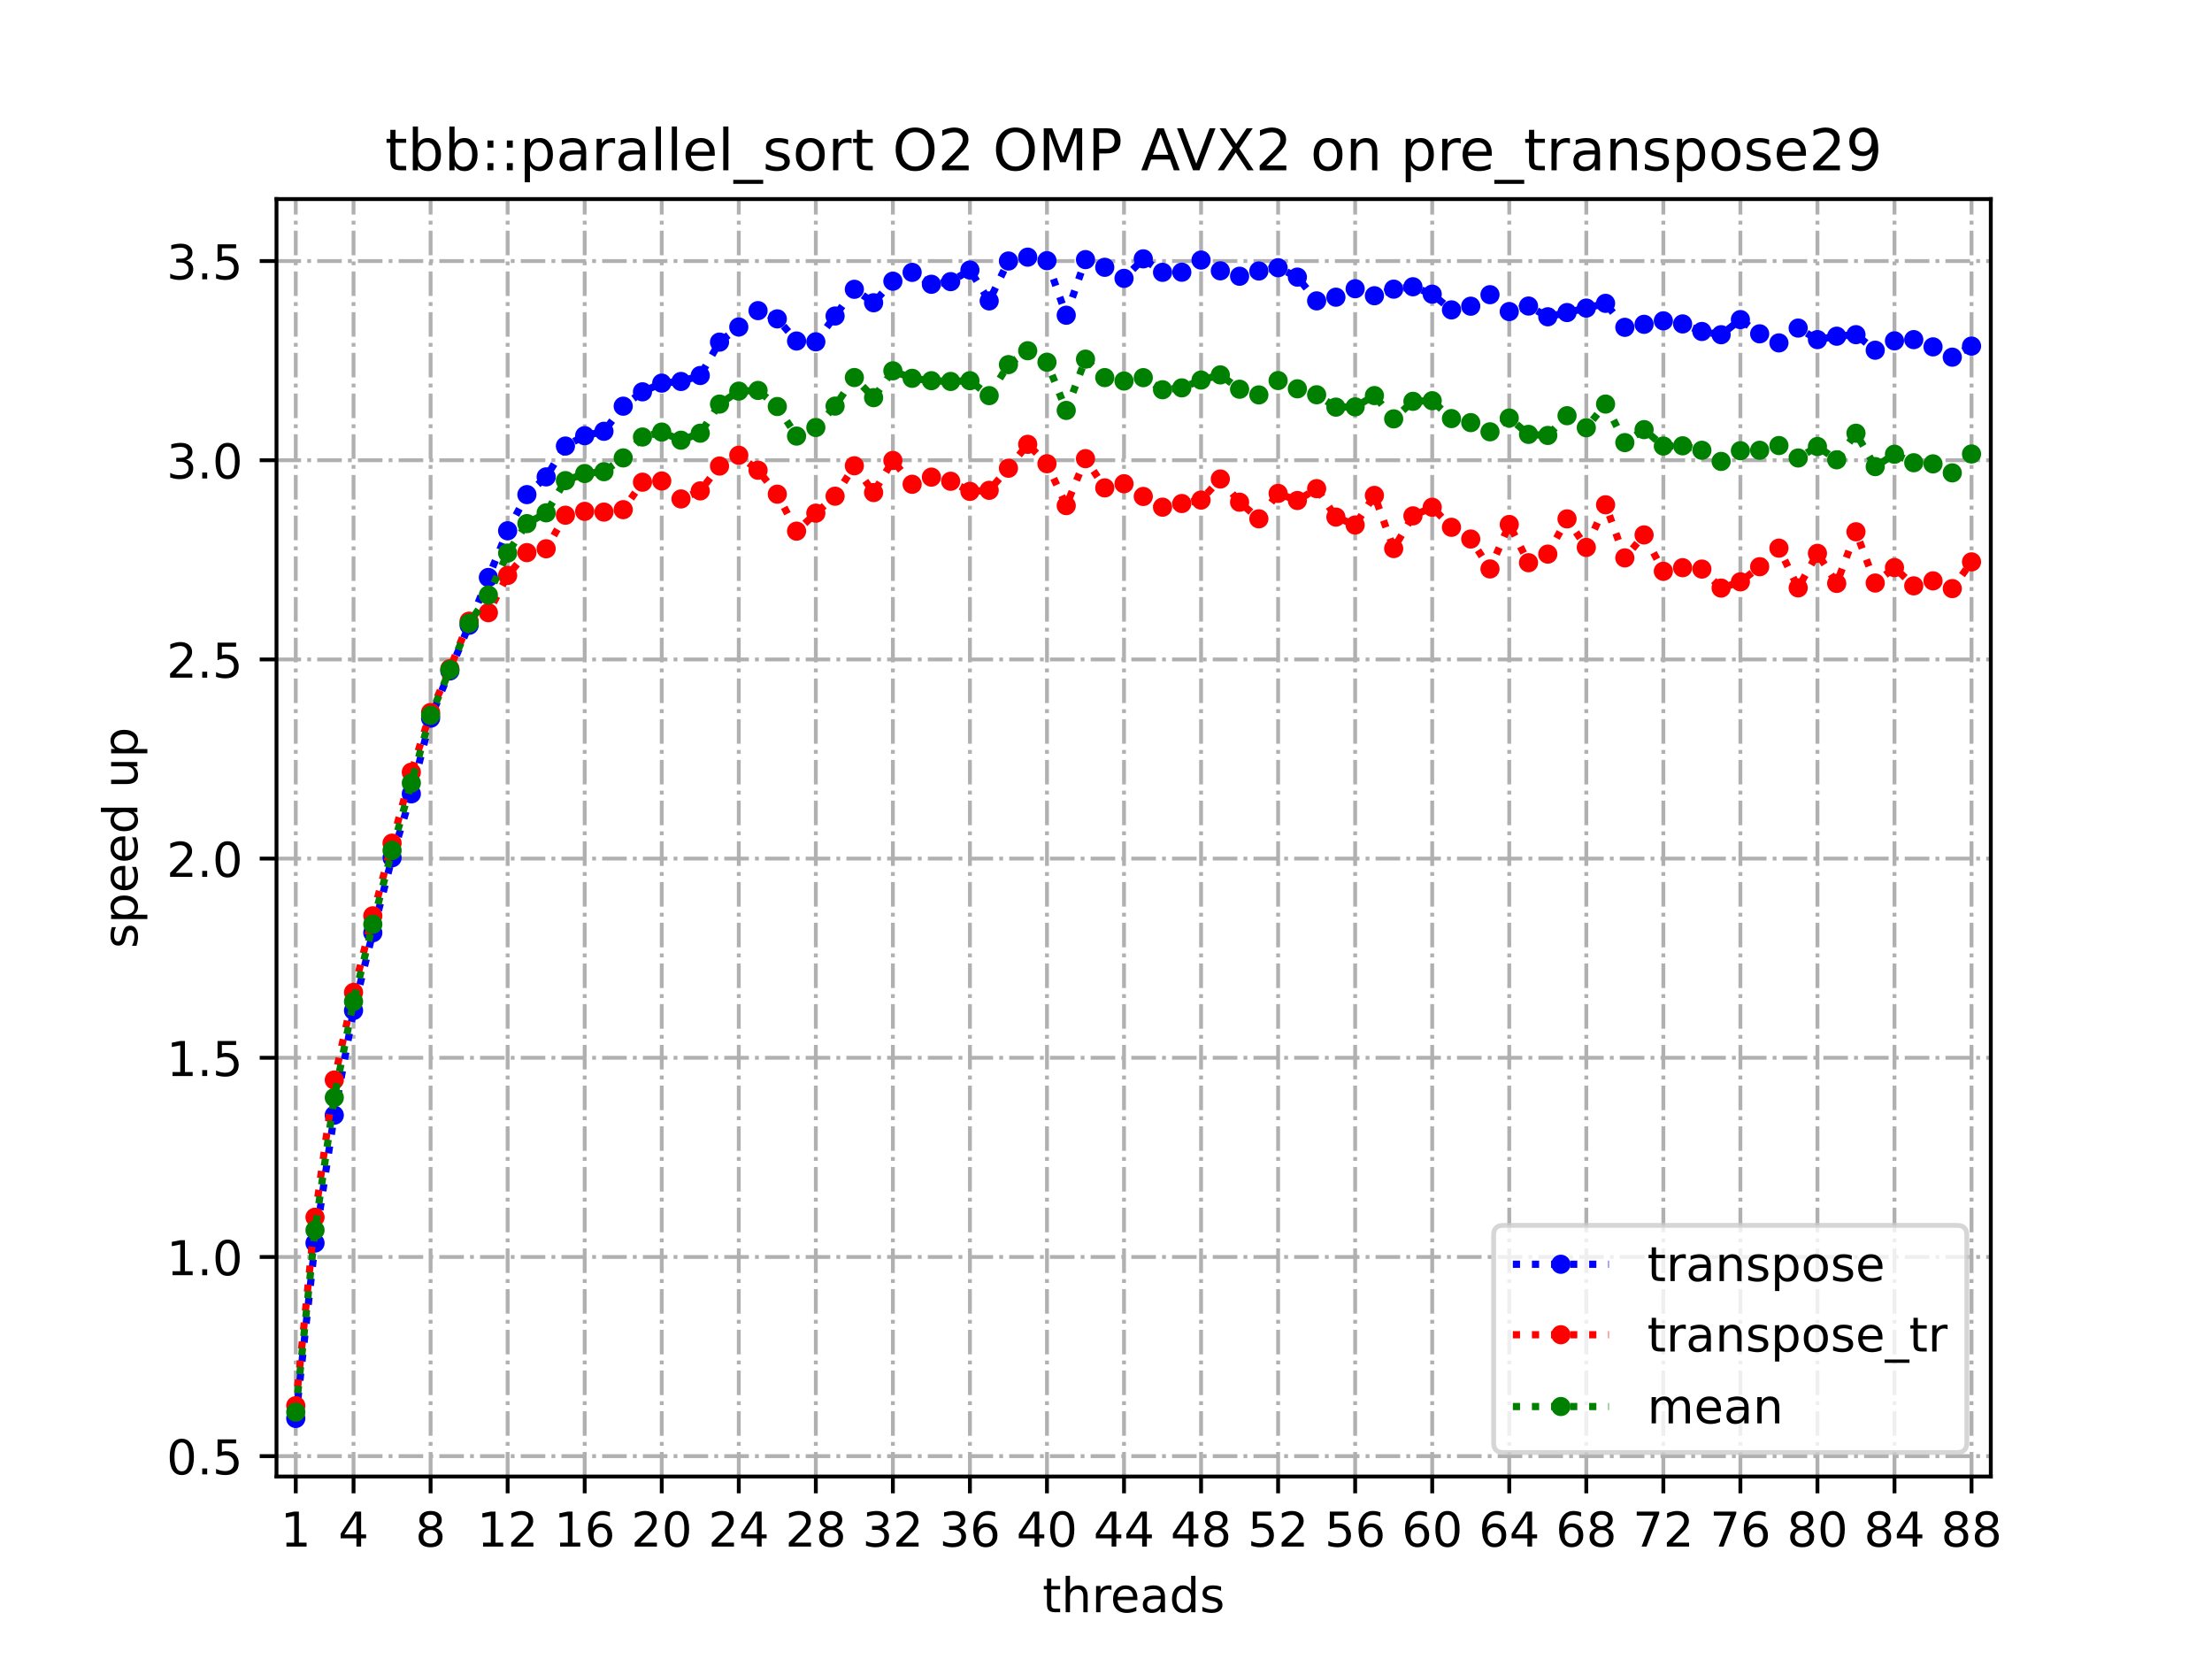 <?xml version="1.0" encoding="utf-8" standalone="no"?>
<!DOCTYPE svg PUBLIC "-//W3C//DTD SVG 1.1//EN"
  "http://www.w3.org/Graphics/SVG/1.1/DTD/svg11.dtd">
<!-- Created with matplotlib (https://matplotlib.org/) -->
<svg height="345.6pt" version="1.1" viewBox="0 0 460.8 345.6" width="460.8pt" xmlns="http://www.w3.org/2000/svg" xmlns:xlink="http://www.w3.org/1999/xlink">
 <defs>
  <style type="text/css">
*{stroke-linecap:butt;stroke-linejoin:round;}
  </style>
 </defs>
 <g id="figure_1">
  <g id="patch_1">
   <path d="M 0 345.6 
L 460.8 345.6 
L 460.8 0 
L 0 0 
z
" style="fill:#ffffff;"/>
  </g>
  <g id="axes_1">
   <g id="patch_2">
    <path d="M 57.6 307.584 
L 414.72 307.584 
L 414.72 41.472 
L 57.6 41.472 
z
" style="fill:#ffffff;"/>
   </g>
   <g id="matplotlib.axis_1">
    <g id="xtick_1">
     <g id="line2d_1">
      <path clip-path="url(#p076afbc8d6)" d="M 61.613 307.584 
L 61.613 41.472 
" style="fill:none;stroke:#b0b0b0;stroke-dasharray:5.12,1.28,0.8,1.28;stroke-dashoffset:0;stroke-width:0.8;"/>
     </g>
     <g id="line2d_2">
      <defs>
       <path d="M 0 0 
L 0 3.5 
" id="m9853cf9d20" style="stroke:#000000;stroke-width:0.8;"/>
      </defs>
      <g>
       <use style="stroke:#000000;stroke-width:0.8;" x="61.613" xlink:href="#m9853cf9d20" y="307.584"/>
      </g>
     </g>
     <g id="text_1">
      <!-- 1 -->
      <defs>
       <path d="M 12.406 8.297 
L 28.516 8.297 
L 28.516 63.922 
L 10.984 60.406 
L 10.984 69.391 
L 28.422 72.906 
L 38.281 72.906 
L 38.281 8.297 
L 54.391 8.297 
L 54.391 0 
L 12.406 0 
z
" id="DejaVuSans-49"/>
      </defs>
      <g transform="translate(58.431 322.182)scale(0.1 -0.1)">
       <use xlink:href="#DejaVuSans-49"/>
      </g>
     </g>
    </g>
    <g id="xtick_2">
     <g id="line2d_3">
      <path clip-path="url(#p076afbc8d6)" d="M 73.65 307.584 
L 73.65 41.472 
" style="fill:none;stroke:#b0b0b0;stroke-dasharray:5.12,1.28,0.8,1.28;stroke-dashoffset:0;stroke-width:0.8;"/>
     </g>
     <g id="line2d_4">
      <g>
       <use style="stroke:#000000;stroke-width:0.8;" x="73.65" xlink:href="#m9853cf9d20" y="307.584"/>
      </g>
     </g>
     <g id="text_2">
      <!-- 4 -->
      <defs>
       <path d="M 37.797 64.312 
L 12.891 25.391 
L 37.797 25.391 
z
M 35.203 72.906 
L 47.609 72.906 
L 47.609 25.391 
L 58.016 25.391 
L 58.016 17.188 
L 47.609 17.188 
L 47.609 0 
L 37.797 0 
L 37.797 17.188 
L 4.891 17.188 
L 4.891 26.703 
z
" id="DejaVuSans-52"/>
      </defs>
      <g transform="translate(70.469 322.182)scale(0.1 -0.1)">
       <use xlink:href="#DejaVuSans-52"/>
      </g>
     </g>
    </g>
    <g id="xtick_3">
     <g id="line2d_5">
      <path clip-path="url(#p076afbc8d6)" d="M 89.701 307.584 
L 89.701 41.472 
" style="fill:none;stroke:#b0b0b0;stroke-dasharray:5.12,1.28,0.8,1.28;stroke-dashoffset:0;stroke-width:0.8;"/>
     </g>
     <g id="line2d_6">
      <g>
       <use style="stroke:#000000;stroke-width:0.8;" x="89.701" xlink:href="#m9853cf9d20" y="307.584"/>
      </g>
     </g>
     <g id="text_3">
      <!-- 8 -->
      <defs>
       <path d="M 31.781 34.625 
Q 24.75 34.625 20.719 30.859 
Q 16.703 27.094 16.703 20.516 
Q 16.703 13.922 20.719 10.156 
Q 24.75 6.391 31.781 6.391 
Q 38.812 6.391 42.859 10.172 
Q 46.922 13.969 46.922 20.516 
Q 46.922 27.094 42.891 30.859 
Q 38.875 34.625 31.781 34.625 
z
M 21.922 38.812 
Q 15.578 40.375 12.031 44.719 
Q 8.5 49.078 8.5 55.328 
Q 8.5 64.062 14.719 69.141 
Q 20.953 74.219 31.781 74.219 
Q 42.672 74.219 48.875 69.141 
Q 55.078 64.062 55.078 55.328 
Q 55.078 49.078 51.531 44.719 
Q 48 40.375 41.703 38.812 
Q 48.828 37.156 52.797 32.312 
Q 56.781 27.484 56.781 20.516 
Q 56.781 9.906 50.312 4.234 
Q 43.844 -1.422 31.781 -1.422 
Q 19.734 -1.422 13.25 4.234 
Q 6.781 9.906 6.781 20.516 
Q 6.781 27.484 10.781 32.312 
Q 14.797 37.156 21.922 38.812 
z
M 18.312 54.391 
Q 18.312 48.734 21.844 45.562 
Q 25.391 42.391 31.781 42.391 
Q 38.141 42.391 41.719 45.562 
Q 45.312 48.734 45.312 54.391 
Q 45.312 60.062 41.719 63.234 
Q 38.141 66.406 31.781 66.406 
Q 25.391 66.406 21.844 63.234 
Q 18.312 60.062 18.312 54.391 
z
" id="DejaVuSans-56"/>
      </defs>
      <g transform="translate(86.519 322.182)scale(0.1 -0.1)">
       <use xlink:href="#DejaVuSans-56"/>
      </g>
     </g>
    </g>
    <g id="xtick_4">
     <g id="line2d_7">
      <path clip-path="url(#p076afbc8d6)" d="M 105.751 307.584 
L 105.751 41.472 
" style="fill:none;stroke:#b0b0b0;stroke-dasharray:5.12,1.28,0.8,1.28;stroke-dashoffset:0;stroke-width:0.8;"/>
     </g>
     <g id="line2d_8">
      <g>
       <use style="stroke:#000000;stroke-width:0.8;" x="105.751" xlink:href="#m9853cf9d20" y="307.584"/>
      </g>
     </g>
     <g id="text_4">
      <!-- 12 -->
      <defs>
       <path d="M 19.188 8.297 
L 53.609 8.297 
L 53.609 0 
L 7.328 0 
L 7.328 8.297 
Q 12.938 14.109 22.625 23.891 
Q 32.328 33.688 34.812 36.531 
Q 39.547 41.844 41.422 45.531 
Q 43.312 49.219 43.312 52.781 
Q 43.312 58.594 39.234 62.25 
Q 35.156 65.922 28.609 65.922 
Q 23.969 65.922 18.812 64.312 
Q 13.672 62.703 7.812 59.422 
L 7.812 69.391 
Q 13.766 71.781 18.938 73 
Q 24.125 74.219 28.422 74.219 
Q 39.75 74.219 46.484 68.547 
Q 53.219 62.891 53.219 53.422 
Q 53.219 48.922 51.531 44.891 
Q 49.859 40.875 45.406 35.406 
Q 44.188 33.984 37.641 27.219 
Q 31.109 20.453 19.188 8.297 
z
" id="DejaVuSans-50"/>
      </defs>
      <g transform="translate(99.389 322.182)scale(0.1 -0.1)">
       <use xlink:href="#DejaVuSans-49"/>
       <use x="63.623" xlink:href="#DejaVuSans-50"/>
      </g>
     </g>
    </g>
    <g id="xtick_5">
     <g id="line2d_9">
      <path clip-path="url(#p076afbc8d6)" d="M 121.801 307.584 
L 121.801 41.472 
" style="fill:none;stroke:#b0b0b0;stroke-dasharray:5.12,1.28,0.8,1.28;stroke-dashoffset:0;stroke-width:0.8;"/>
     </g>
     <g id="line2d_10">
      <g>
       <use style="stroke:#000000;stroke-width:0.8;" x="121.801" xlink:href="#m9853cf9d20" y="307.584"/>
      </g>
     </g>
     <g id="text_5">
      <!-- 16 -->
      <defs>
       <path d="M 33.016 40.375 
Q 26.375 40.375 22.484 35.828 
Q 18.609 31.297 18.609 23.391 
Q 18.609 15.531 22.484 10.953 
Q 26.375 6.391 33.016 6.391 
Q 39.656 6.391 43.531 10.953 
Q 47.406 15.531 47.406 23.391 
Q 47.406 31.297 43.531 35.828 
Q 39.656 40.375 33.016 40.375 
z
M 52.594 71.297 
L 52.594 62.312 
Q 48.875 64.062 45.094 64.984 
Q 41.312 65.922 37.594 65.922 
Q 27.828 65.922 22.672 59.328 
Q 17.531 52.734 16.797 39.406 
Q 19.672 43.656 24.016 45.922 
Q 28.375 48.188 33.594 48.188 
Q 44.578 48.188 50.953 41.516 
Q 57.328 34.859 57.328 23.391 
Q 57.328 12.156 50.688 5.359 
Q 44.047 -1.422 33.016 -1.422 
Q 20.359 -1.422 13.672 8.266 
Q 6.984 17.969 6.984 36.375 
Q 6.984 53.656 15.188 63.938 
Q 23.391 74.219 37.203 74.219 
Q 40.922 74.219 44.703 73.484 
Q 48.484 72.75 52.594 71.297 
z
" id="DejaVuSans-54"/>
      </defs>
      <g transform="translate(115.439 322.182)scale(0.1 -0.1)">
       <use xlink:href="#DejaVuSans-49"/>
       <use x="63.623" xlink:href="#DejaVuSans-54"/>
      </g>
     </g>
    </g>
    <g id="xtick_6">
     <g id="line2d_11">
      <path clip-path="url(#p076afbc8d6)" d="M 137.852 307.584 
L 137.852 41.472 
" style="fill:none;stroke:#b0b0b0;stroke-dasharray:5.12,1.28,0.8,1.28;stroke-dashoffset:0;stroke-width:0.8;"/>
     </g>
     <g id="line2d_12">
      <g>
       <use style="stroke:#000000;stroke-width:0.8;" x="137.852" xlink:href="#m9853cf9d20" y="307.584"/>
      </g>
     </g>
     <g id="text_6">
      <!-- 20 -->
      <defs>
       <path d="M 31.781 66.406 
Q 24.172 66.406 20.328 58.906 
Q 16.5 51.422 16.5 36.375 
Q 16.5 21.391 20.328 13.891 
Q 24.172 6.391 31.781 6.391 
Q 39.453 6.391 43.281 13.891 
Q 47.125 21.391 47.125 36.375 
Q 47.125 51.422 43.281 58.906 
Q 39.453 66.406 31.781 66.406 
z
M 31.781 74.219 
Q 44.047 74.219 50.516 64.516 
Q 56.984 54.828 56.984 36.375 
Q 56.984 17.969 50.516 8.266 
Q 44.047 -1.422 31.781 -1.422 
Q 19.531 -1.422 13.062 8.266 
Q 6.594 17.969 6.594 36.375 
Q 6.594 54.828 13.062 64.516 
Q 19.531 74.219 31.781 74.219 
z
" id="DejaVuSans-48"/>
      </defs>
      <g transform="translate(131.489 322.182)scale(0.1 -0.1)">
       <use xlink:href="#DejaVuSans-50"/>
       <use x="63.623" xlink:href="#DejaVuSans-48"/>
      </g>
     </g>
    </g>
    <g id="xtick_7">
     <g id="line2d_13">
      <path clip-path="url(#p076afbc8d6)" d="M 153.902 307.584 
L 153.902 41.472 
" style="fill:none;stroke:#b0b0b0;stroke-dasharray:5.12,1.28,0.8,1.28;stroke-dashoffset:0;stroke-width:0.8;"/>
     </g>
     <g id="line2d_14">
      <g>
       <use style="stroke:#000000;stroke-width:0.8;" x="153.902" xlink:href="#m9853cf9d20" y="307.584"/>
      </g>
     </g>
     <g id="text_7">
      <!-- 24 -->
      <g transform="translate(147.54 322.182)scale(0.1 -0.1)">
       <use xlink:href="#DejaVuSans-50"/>
       <use x="63.623" xlink:href="#DejaVuSans-52"/>
      </g>
     </g>
    </g>
    <g id="xtick_8">
     <g id="line2d_15">
      <path clip-path="url(#p076afbc8d6)" d="M 169.952 307.584 
L 169.952 41.472 
" style="fill:none;stroke:#b0b0b0;stroke-dasharray:5.12,1.28,0.8,1.28;stroke-dashoffset:0;stroke-width:0.8;"/>
     </g>
     <g id="line2d_16">
      <g>
       <use style="stroke:#000000;stroke-width:0.8;" x="169.952" xlink:href="#m9853cf9d20" y="307.584"/>
      </g>
     </g>
     <g id="text_8">
      <!-- 28 -->
      <g transform="translate(163.59 322.182)scale(0.1 -0.1)">
       <use xlink:href="#DejaVuSans-50"/>
       <use x="63.623" xlink:href="#DejaVuSans-56"/>
      </g>
     </g>
    </g>
    <g id="xtick_9">
     <g id="line2d_17">
      <path clip-path="url(#p076afbc8d6)" d="M 186.003 307.584 
L 186.003 41.472 
" style="fill:none;stroke:#b0b0b0;stroke-dasharray:5.12,1.28,0.8,1.28;stroke-dashoffset:0;stroke-width:0.8;"/>
     </g>
     <g id="line2d_18">
      <g>
       <use style="stroke:#000000;stroke-width:0.8;" x="186.003" xlink:href="#m9853cf9d20" y="307.584"/>
      </g>
     </g>
     <g id="text_9">
      <!-- 32 -->
      <defs>
       <path d="M 40.578 39.312 
Q 47.656 37.797 51.625 33 
Q 55.609 28.219 55.609 21.188 
Q 55.609 10.406 48.188 4.484 
Q 40.766 -1.422 27.094 -1.422 
Q 22.516 -1.422 17.656 -0.516 
Q 12.797 0.391 7.625 2.203 
L 7.625 11.719 
Q 11.719 9.328 16.594 8.109 
Q 21.484 6.891 26.812 6.891 
Q 36.078 6.891 40.938 10.547 
Q 45.797 14.203 45.797 21.188 
Q 45.797 27.641 41.281 31.266 
Q 36.766 34.906 28.719 34.906 
L 20.219 34.906 
L 20.219 43.016 
L 29.109 43.016 
Q 36.375 43.016 40.234 45.922 
Q 44.094 48.828 44.094 54.297 
Q 44.094 59.906 40.109 62.906 
Q 36.141 65.922 28.719 65.922 
Q 24.656 65.922 20.016 65.031 
Q 15.375 64.156 9.812 62.312 
L 9.812 71.094 
Q 15.438 72.656 20.344 73.438 
Q 25.25 74.219 29.594 74.219 
Q 40.828 74.219 47.359 69.109 
Q 53.906 64.016 53.906 55.328 
Q 53.906 49.266 50.438 45.094 
Q 46.969 40.922 40.578 39.312 
z
" id="DejaVuSans-51"/>
      </defs>
      <g transform="translate(179.64 322.182)scale(0.1 -0.1)">
       <use xlink:href="#DejaVuSans-51"/>
       <use x="63.623" xlink:href="#DejaVuSans-50"/>
      </g>
     </g>
    </g>
    <g id="xtick_10">
     <g id="line2d_19">
      <path clip-path="url(#p076afbc8d6)" d="M 202.053 307.584 
L 202.053 41.472 
" style="fill:none;stroke:#b0b0b0;stroke-dasharray:5.12,1.28,0.8,1.28;stroke-dashoffset:0;stroke-width:0.8;"/>
     </g>
     <g id="line2d_20">
      <g>
       <use style="stroke:#000000;stroke-width:0.8;" x="202.053" xlink:href="#m9853cf9d20" y="307.584"/>
      </g>
     </g>
     <g id="text_10">
      <!-- 36 -->
      <g transform="translate(195.691 322.182)scale(0.1 -0.1)">
       <use xlink:href="#DejaVuSans-51"/>
       <use x="63.623" xlink:href="#DejaVuSans-54"/>
      </g>
     </g>
    </g>
    <g id="xtick_11">
     <g id="line2d_21">
      <path clip-path="url(#p076afbc8d6)" d="M 218.103 307.584 
L 218.103 41.472 
" style="fill:none;stroke:#b0b0b0;stroke-dasharray:5.12,1.28,0.8,1.28;stroke-dashoffset:0;stroke-width:0.8;"/>
     </g>
     <g id="line2d_22">
      <g>
       <use style="stroke:#000000;stroke-width:0.8;" x="218.103" xlink:href="#m9853cf9d20" y="307.584"/>
      </g>
     </g>
     <g id="text_11">
      <!-- 40 -->
      <g transform="translate(211.741 322.182)scale(0.1 -0.1)">
       <use xlink:href="#DejaVuSans-52"/>
       <use x="63.623" xlink:href="#DejaVuSans-48"/>
      </g>
     </g>
    </g>
    <g id="xtick_12">
     <g id="line2d_23">
      <path clip-path="url(#p076afbc8d6)" d="M 234.154 307.584 
L 234.154 41.472 
" style="fill:none;stroke:#b0b0b0;stroke-dasharray:5.12,1.28,0.8,1.28;stroke-dashoffset:0;stroke-width:0.8;"/>
     </g>
     <g id="line2d_24">
      <g>
       <use style="stroke:#000000;stroke-width:0.8;" x="234.154" xlink:href="#m9853cf9d20" y="307.584"/>
      </g>
     </g>
     <g id="text_12">
      <!-- 44 -->
      <g transform="translate(227.791 322.182)scale(0.1 -0.1)">
       <use xlink:href="#DejaVuSans-52"/>
       <use x="63.623" xlink:href="#DejaVuSans-52"/>
      </g>
     </g>
    </g>
    <g id="xtick_13">
     <g id="line2d_25">
      <path clip-path="url(#p076afbc8d6)" d="M 250.204 307.584 
L 250.204 41.472 
" style="fill:none;stroke:#b0b0b0;stroke-dasharray:5.12,1.28,0.8,1.28;stroke-dashoffset:0;stroke-width:0.8;"/>
     </g>
     <g id="line2d_26">
      <g>
       <use style="stroke:#000000;stroke-width:0.8;" x="250.204" xlink:href="#m9853cf9d20" y="307.584"/>
      </g>
     </g>
     <g id="text_13">
      <!-- 48 -->
      <g transform="translate(243.842 322.182)scale(0.1 -0.1)">
       <use xlink:href="#DejaVuSans-52"/>
       <use x="63.623" xlink:href="#DejaVuSans-56"/>
      </g>
     </g>
    </g>
    <g id="xtick_14">
     <g id="line2d_27">
      <path clip-path="url(#p076afbc8d6)" d="M 266.254 307.584 
L 266.254 41.472 
" style="fill:none;stroke:#b0b0b0;stroke-dasharray:5.12,1.28,0.8,1.28;stroke-dashoffset:0;stroke-width:0.8;"/>
     </g>
     <g id="line2d_28">
      <g>
       <use style="stroke:#000000;stroke-width:0.8;" x="266.254" xlink:href="#m9853cf9d20" y="307.584"/>
      </g>
     </g>
     <g id="text_14">
      <!-- 52 -->
      <defs>
       <path d="M 10.797 72.906 
L 49.516 72.906 
L 49.516 64.594 
L 19.828 64.594 
L 19.828 46.734 
Q 21.969 47.469 24.109 47.828 
Q 26.266 48.188 28.422 48.188 
Q 40.625 48.188 47.75 41.5 
Q 54.891 34.812 54.891 23.391 
Q 54.891 11.625 47.562 5.094 
Q 40.234 -1.422 26.906 -1.422 
Q 22.312 -1.422 17.547 -0.641 
Q 12.797 0.141 7.719 1.703 
L 7.719 11.625 
Q 12.109 9.234 16.797 8.062 
Q 21.484 6.891 26.703 6.891 
Q 35.156 6.891 40.078 11.328 
Q 45.016 15.766 45.016 23.391 
Q 45.016 31 40.078 35.438 
Q 35.156 39.891 26.703 39.891 
Q 22.75 39.891 18.812 39.016 
Q 14.891 38.141 10.797 36.281 
z
" id="DejaVuSans-53"/>
      </defs>
      <g transform="translate(259.892 322.182)scale(0.1 -0.1)">
       <use xlink:href="#DejaVuSans-53"/>
       <use x="63.623" xlink:href="#DejaVuSans-50"/>
      </g>
     </g>
    </g>
    <g id="xtick_15">
     <g id="line2d_29">
      <path clip-path="url(#p076afbc8d6)" d="M 282.305 307.584 
L 282.305 41.472 
" style="fill:none;stroke:#b0b0b0;stroke-dasharray:5.12,1.28,0.8,1.28;stroke-dashoffset:0;stroke-width:0.8;"/>
     </g>
     <g id="line2d_30">
      <g>
       <use style="stroke:#000000;stroke-width:0.8;" x="282.305" xlink:href="#m9853cf9d20" y="307.584"/>
      </g>
     </g>
     <g id="text_15">
      <!-- 56 -->
      <g transform="translate(275.942 322.182)scale(0.1 -0.1)">
       <use xlink:href="#DejaVuSans-53"/>
       <use x="63.623" xlink:href="#DejaVuSans-54"/>
      </g>
     </g>
    </g>
    <g id="xtick_16">
     <g id="line2d_31">
      <path clip-path="url(#p076afbc8d6)" d="M 298.355 307.584 
L 298.355 41.472 
" style="fill:none;stroke:#b0b0b0;stroke-dasharray:5.12,1.28,0.8,1.28;stroke-dashoffset:0;stroke-width:0.8;"/>
     </g>
     <g id="line2d_32">
      <g>
       <use style="stroke:#000000;stroke-width:0.8;" x="298.355" xlink:href="#m9853cf9d20" y="307.584"/>
      </g>
     </g>
     <g id="text_16">
      <!-- 60 -->
      <g transform="translate(291.993 322.182)scale(0.1 -0.1)">
       <use xlink:href="#DejaVuSans-54"/>
       <use x="63.623" xlink:href="#DejaVuSans-48"/>
      </g>
     </g>
    </g>
    <g id="xtick_17">
     <g id="line2d_33">
      <path clip-path="url(#p076afbc8d6)" d="M 314.405 307.584 
L 314.405 41.472 
" style="fill:none;stroke:#b0b0b0;stroke-dasharray:5.12,1.28,0.8,1.28;stroke-dashoffset:0;stroke-width:0.8;"/>
     </g>
     <g id="line2d_34">
      <g>
       <use style="stroke:#000000;stroke-width:0.8;" x="314.405" xlink:href="#m9853cf9d20" y="307.584"/>
      </g>
     </g>
     <g id="text_17">
      <!-- 64 -->
      <g transform="translate(308.043 322.182)scale(0.1 -0.1)">
       <use xlink:href="#DejaVuSans-54"/>
       <use x="63.623" xlink:href="#DejaVuSans-52"/>
      </g>
     </g>
    </g>
    <g id="xtick_18">
     <g id="line2d_35">
      <path clip-path="url(#p076afbc8d6)" d="M 330.456 307.584 
L 330.456 41.472 
" style="fill:none;stroke:#b0b0b0;stroke-dasharray:5.12,1.28,0.8,1.28;stroke-dashoffset:0;stroke-width:0.8;"/>
     </g>
     <g id="line2d_36">
      <g>
       <use style="stroke:#000000;stroke-width:0.8;" x="330.456" xlink:href="#m9853cf9d20" y="307.584"/>
      </g>
     </g>
     <g id="text_18">
      <!-- 68 -->
      <g transform="translate(324.093 322.182)scale(0.1 -0.1)">
       <use xlink:href="#DejaVuSans-54"/>
       <use x="63.623" xlink:href="#DejaVuSans-56"/>
      </g>
     </g>
    </g>
    <g id="xtick_19">
     <g id="line2d_37">
      <path clip-path="url(#p076afbc8d6)" d="M 346.506 307.584 
L 346.506 41.472 
" style="fill:none;stroke:#b0b0b0;stroke-dasharray:5.12,1.28,0.8,1.28;stroke-dashoffset:0;stroke-width:0.8;"/>
     </g>
     <g id="line2d_38">
      <g>
       <use style="stroke:#000000;stroke-width:0.8;" x="346.506" xlink:href="#m9853cf9d20" y="307.584"/>
      </g>
     </g>
     <g id="text_19">
      <!-- 72 -->
      <defs>
       <path d="M 8.203 72.906 
L 55.078 72.906 
L 55.078 68.703 
L 28.609 0 
L 18.312 0 
L 43.219 64.594 
L 8.203 64.594 
z
" id="DejaVuSans-55"/>
      </defs>
      <g transform="translate(340.144 322.182)scale(0.1 -0.1)">
       <use xlink:href="#DejaVuSans-55"/>
       <use x="63.623" xlink:href="#DejaVuSans-50"/>
      </g>
     </g>
    </g>
    <g id="xtick_20">
     <g id="line2d_39">
      <path clip-path="url(#p076afbc8d6)" d="M 362.556 307.584 
L 362.556 41.472 
" style="fill:none;stroke:#b0b0b0;stroke-dasharray:5.12,1.28,0.8,1.28;stroke-dashoffset:0;stroke-width:0.8;"/>
     </g>
     <g id="line2d_40">
      <g>
       <use style="stroke:#000000;stroke-width:0.8;" x="362.556" xlink:href="#m9853cf9d20" y="307.584"/>
      </g>
     </g>
     <g id="text_20">
      <!-- 76 -->
      <g transform="translate(356.194 322.182)scale(0.1 -0.1)">
       <use xlink:href="#DejaVuSans-55"/>
       <use x="63.623" xlink:href="#DejaVuSans-54"/>
      </g>
     </g>
    </g>
    <g id="xtick_21">
     <g id="line2d_41">
      <path clip-path="url(#p076afbc8d6)" d="M 378.607 307.584 
L 378.607 41.472 
" style="fill:none;stroke:#b0b0b0;stroke-dasharray:5.12,1.28,0.8,1.28;stroke-dashoffset:0;stroke-width:0.8;"/>
     </g>
     <g id="line2d_42">
      <g>
       <use style="stroke:#000000;stroke-width:0.8;" x="378.607" xlink:href="#m9853cf9d20" y="307.584"/>
      </g>
     </g>
     <g id="text_21">
      <!-- 80 -->
      <g transform="translate(372.244 322.182)scale(0.1 -0.1)">
       <use xlink:href="#DejaVuSans-56"/>
       <use x="63.623" xlink:href="#DejaVuSans-48"/>
      </g>
     </g>
    </g>
    <g id="xtick_22">
     <g id="line2d_43">
      <path clip-path="url(#p076afbc8d6)" d="M 394.657 307.584 
L 394.657 41.472 
" style="fill:none;stroke:#b0b0b0;stroke-dasharray:5.12,1.28,0.8,1.28;stroke-dashoffset:0;stroke-width:0.8;"/>
     </g>
     <g id="line2d_44">
      <g>
       <use style="stroke:#000000;stroke-width:0.8;" x="394.657" xlink:href="#m9853cf9d20" y="307.584"/>
      </g>
     </g>
     <g id="text_22">
      <!-- 84 -->
      <g transform="translate(388.295 322.182)scale(0.1 -0.1)">
       <use xlink:href="#DejaVuSans-56"/>
       <use x="63.623" xlink:href="#DejaVuSans-52"/>
      </g>
     </g>
    </g>
    <g id="xtick_23">
     <g id="line2d_45">
      <path clip-path="url(#p076afbc8d6)" d="M 410.707 307.584 
L 410.707 41.472 
" style="fill:none;stroke:#b0b0b0;stroke-dasharray:5.12,1.28,0.8,1.28;stroke-dashoffset:0;stroke-width:0.8;"/>
     </g>
     <g id="line2d_46">
      <g>
       <use style="stroke:#000000;stroke-width:0.8;" x="410.707" xlink:href="#m9853cf9d20" y="307.584"/>
      </g>
     </g>
     <g id="text_23">
      <!-- 88 -->
      <g transform="translate(404.345 322.182)scale(0.1 -0.1)">
       <use xlink:href="#DejaVuSans-56"/>
       <use x="63.623" xlink:href="#DejaVuSans-56"/>
      </g>
     </g>
    </g>
    <g id="text_24">
     <!-- threads -->
     <defs>
      <path d="M 18.312 70.219 
L 18.312 54.688 
L 36.812 54.688 
L 36.812 47.703 
L 18.312 47.703 
L 18.312 18.016 
Q 18.312 11.328 20.141 9.422 
Q 21.969 7.516 27.594 7.516 
L 36.812 7.516 
L 36.812 0 
L 27.594 0 
Q 17.188 0 13.234 3.875 
Q 9.281 7.766 9.281 18.016 
L 9.281 47.703 
L 2.688 47.703 
L 2.688 54.688 
L 9.281 54.688 
L 9.281 70.219 
z
" id="DejaVuSans-116"/>
      <path d="M 54.891 33.016 
L 54.891 0 
L 45.906 0 
L 45.906 32.719 
Q 45.906 40.484 42.875 44.328 
Q 39.844 48.188 33.797 48.188 
Q 26.516 48.188 22.312 43.547 
Q 18.109 38.922 18.109 30.906 
L 18.109 0 
L 9.078 0 
L 9.078 75.984 
L 18.109 75.984 
L 18.109 46.188 
Q 21.344 51.125 25.703 53.562 
Q 30.078 56 35.797 56 
Q 45.219 56 50.047 50.172 
Q 54.891 44.344 54.891 33.016 
z
" id="DejaVuSans-104"/>
      <path d="M 41.109 46.297 
Q 39.594 47.172 37.812 47.578 
Q 36.031 48 33.891 48 
Q 26.266 48 22.188 43.047 
Q 18.109 38.094 18.109 28.812 
L 18.109 0 
L 9.078 0 
L 9.078 54.688 
L 18.109 54.688 
L 18.109 46.188 
Q 20.953 51.172 25.484 53.578 
Q 30.031 56 36.531 56 
Q 37.453 56 38.578 55.875 
Q 39.703 55.766 41.062 55.516 
z
" id="DejaVuSans-114"/>
      <path d="M 56.203 29.594 
L 56.203 25.203 
L 14.891 25.203 
Q 15.484 15.922 20.484 11.062 
Q 25.484 6.203 34.422 6.203 
Q 39.594 6.203 44.453 7.469 
Q 49.312 8.734 54.109 11.281 
L 54.109 2.781 
Q 49.266 0.734 44.188 -0.344 
Q 39.109 -1.422 33.891 -1.422 
Q 20.797 -1.422 13.156 6.188 
Q 5.516 13.812 5.516 26.812 
Q 5.516 40.234 12.766 48.109 
Q 20.016 56 32.328 56 
Q 43.359 56 49.781 48.891 
Q 56.203 41.797 56.203 29.594 
z
M 47.219 32.234 
Q 47.125 39.594 43.094 43.984 
Q 39.062 48.391 32.422 48.391 
Q 24.906 48.391 20.391 44.141 
Q 15.875 39.891 15.188 32.172 
z
" id="DejaVuSans-101"/>
      <path d="M 34.281 27.484 
Q 23.391 27.484 19.188 25 
Q 14.984 22.516 14.984 16.5 
Q 14.984 11.719 18.141 8.906 
Q 21.297 6.109 26.703 6.109 
Q 34.188 6.109 38.703 11.406 
Q 43.219 16.703 43.219 25.484 
L 43.219 27.484 
z
M 52.203 31.203 
L 52.203 0 
L 43.219 0 
L 43.219 8.297 
Q 40.141 3.328 35.547 0.953 
Q 30.953 -1.422 24.312 -1.422 
Q 15.922 -1.422 10.953 3.297 
Q 6 8.016 6 15.922 
Q 6 25.141 12.172 29.828 
Q 18.359 34.516 30.609 34.516 
L 43.219 34.516 
L 43.219 35.406 
Q 43.219 41.609 39.141 45 
Q 35.062 48.391 27.688 48.391 
Q 23 48.391 18.547 47.266 
Q 14.109 46.141 10.016 43.891 
L 10.016 52.203 
Q 14.938 54.109 19.578 55.047 
Q 24.219 56 28.609 56 
Q 40.484 56 46.344 49.844 
Q 52.203 43.703 52.203 31.203 
z
" id="DejaVuSans-97"/>
      <path d="M 45.406 46.391 
L 45.406 75.984 
L 54.391 75.984 
L 54.391 0 
L 45.406 0 
L 45.406 8.203 
Q 42.578 3.328 38.25 0.953 
Q 33.938 -1.422 27.875 -1.422 
Q 17.969 -1.422 11.734 6.484 
Q 5.516 14.406 5.516 27.297 
Q 5.516 40.188 11.734 48.094 
Q 17.969 56 27.875 56 
Q 33.938 56 38.25 53.625 
Q 42.578 51.266 45.406 46.391 
z
M 14.797 27.297 
Q 14.797 17.391 18.875 11.75 
Q 22.953 6.109 30.078 6.109 
Q 37.203 6.109 41.297 11.75 
Q 45.406 17.391 45.406 27.297 
Q 45.406 37.203 41.297 42.844 
Q 37.203 48.484 30.078 48.484 
Q 22.953 48.484 18.875 42.844 
Q 14.797 37.203 14.797 27.297 
z
" id="DejaVuSans-100"/>
      <path d="M 44.281 53.078 
L 44.281 44.578 
Q 40.484 46.531 36.375 47.5 
Q 32.281 48.484 27.875 48.484 
Q 21.188 48.484 17.844 46.438 
Q 14.5 44.391 14.5 40.281 
Q 14.5 37.156 16.891 35.375 
Q 19.281 33.594 26.516 31.984 
L 29.594 31.297 
Q 39.156 29.25 43.188 25.516 
Q 47.219 21.781 47.219 15.094 
Q 47.219 7.469 41.188 3.016 
Q 35.156 -1.422 24.609 -1.422 
Q 20.219 -1.422 15.453 -0.562 
Q 10.688 0.297 5.422 2 
L 5.422 11.281 
Q 10.406 8.688 15.234 7.391 
Q 20.062 6.109 24.812 6.109 
Q 31.156 6.109 34.562 8.281 
Q 37.984 10.453 37.984 14.406 
Q 37.984 18.062 35.516 20.016 
Q 33.062 21.969 24.703 23.781 
L 21.578 24.516 
Q 13.234 26.266 9.516 29.906 
Q 5.812 33.547 5.812 39.891 
Q 5.812 47.609 11.281 51.797 
Q 16.75 56 26.812 56 
Q 31.781 56 36.172 55.266 
Q 40.578 54.547 44.281 53.078 
z
" id="DejaVuSans-115"/>
     </defs>
     <g transform="translate(217.169 335.861)scale(0.1 -0.1)">
      <use xlink:href="#DejaVuSans-116"/>
      <use x="39.209" xlink:href="#DejaVuSans-104"/>
      <use x="102.588" xlink:href="#DejaVuSans-114"/>
      <use x="141.451" xlink:href="#DejaVuSans-101"/>
      <use x="202.975" xlink:href="#DejaVuSans-97"/>
      <use x="264.254" xlink:href="#DejaVuSans-100"/>
      <use x="327.73" xlink:href="#DejaVuSans-115"/>
     </g>
    </g>
   </g>
   <g id="matplotlib.axis_2">
    <g id="ytick_1">
     <g id="line2d_47">
      <path clip-path="url(#p076afbc8d6)" d="M 57.6 303.341 
L 414.72 303.341 
" style="fill:none;stroke:#b0b0b0;stroke-dasharray:5.12,1.28,0.8,1.28;stroke-dashoffset:0;stroke-width:0.8;"/>
     </g>
     <g id="line2d_48">
      <defs>
       <path d="M 0 0 
L -3.5 0 
" id="me6412fe2f2" style="stroke:#000000;stroke-width:0.8;"/>
      </defs>
      <g>
       <use style="stroke:#000000;stroke-width:0.8;" x="57.6" xlink:href="#me6412fe2f2" y="303.341"/>
      </g>
     </g>
     <g id="text_25">
      <!-- 0.5 -->
      <defs>
       <path d="M 10.688 12.406 
L 21 12.406 
L 21 0 
L 10.688 0 
z
" id="DejaVuSans-46"/>
      </defs>
      <g transform="translate(34.697 307.14)scale(0.1 -0.1)">
       <use xlink:href="#DejaVuSans-48"/>
       <use x="63.623" xlink:href="#DejaVuSans-46"/>
       <use x="95.41" xlink:href="#DejaVuSans-53"/>
      </g>
     </g>
    </g>
    <g id="ytick_2">
     <g id="line2d_49">
      <path clip-path="url(#p076afbc8d6)" d="M 57.6 261.848 
L 414.72 261.848 
" style="fill:none;stroke:#b0b0b0;stroke-dasharray:5.12,1.28,0.8,1.28;stroke-dashoffset:0;stroke-width:0.8;"/>
     </g>
     <g id="line2d_50">
      <g>
       <use style="stroke:#000000;stroke-width:0.8;" x="57.6" xlink:href="#me6412fe2f2" y="261.848"/>
      </g>
     </g>
     <g id="text_26">
      <!-- 1.0 -->
      <g transform="translate(34.697 265.647)scale(0.1 -0.1)">
       <use xlink:href="#DejaVuSans-49"/>
       <use x="63.623" xlink:href="#DejaVuSans-46"/>
       <use x="95.41" xlink:href="#DejaVuSans-48"/>
      </g>
     </g>
    </g>
    <g id="ytick_3">
     <g id="line2d_51">
      <path clip-path="url(#p076afbc8d6)" d="M 57.6 220.355 
L 414.72 220.355 
" style="fill:none;stroke:#b0b0b0;stroke-dasharray:5.12,1.28,0.8,1.28;stroke-dashoffset:0;stroke-width:0.8;"/>
     </g>
     <g id="line2d_52">
      <g>
       <use style="stroke:#000000;stroke-width:0.8;" x="57.6" xlink:href="#me6412fe2f2" y="220.355"/>
      </g>
     </g>
     <g id="text_27">
      <!-- 1.5 -->
      <g transform="translate(34.697 224.154)scale(0.1 -0.1)">
       <use xlink:href="#DejaVuSans-49"/>
       <use x="63.623" xlink:href="#DejaVuSans-46"/>
       <use x="95.41" xlink:href="#DejaVuSans-53"/>
      </g>
     </g>
    </g>
    <g id="ytick_4">
     <g id="line2d_53">
      <path clip-path="url(#p076afbc8d6)" d="M 57.6 178.863 
L 414.72 178.863 
" style="fill:none;stroke:#b0b0b0;stroke-dasharray:5.12,1.28,0.8,1.28;stroke-dashoffset:0;stroke-width:0.8;"/>
     </g>
     <g id="line2d_54">
      <g>
       <use style="stroke:#000000;stroke-width:0.8;" x="57.6" xlink:href="#me6412fe2f2" y="178.863"/>
      </g>
     </g>
     <g id="text_28">
      <!-- 2.0 -->
      <g transform="translate(34.697 182.662)scale(0.1 -0.1)">
       <use xlink:href="#DejaVuSans-50"/>
       <use x="63.623" xlink:href="#DejaVuSans-46"/>
       <use x="95.41" xlink:href="#DejaVuSans-48"/>
      </g>
     </g>
    </g>
    <g id="ytick_5">
     <g id="line2d_55">
      <path clip-path="url(#p076afbc8d6)" d="M 57.6 137.37 
L 414.72 137.37 
" style="fill:none;stroke:#b0b0b0;stroke-dasharray:5.12,1.28,0.8,1.28;stroke-dashoffset:0;stroke-width:0.8;"/>
     </g>
     <g id="line2d_56">
      <g>
       <use style="stroke:#000000;stroke-width:0.8;" x="57.6" xlink:href="#me6412fe2f2" y="137.37"/>
      </g>
     </g>
     <g id="text_29">
      <!-- 2.5 -->
      <g transform="translate(34.697 141.169)scale(0.1 -0.1)">
       <use xlink:href="#DejaVuSans-50"/>
       <use x="63.623" xlink:href="#DejaVuSans-46"/>
       <use x="95.41" xlink:href="#DejaVuSans-53"/>
      </g>
     </g>
    </g>
    <g id="ytick_6">
     <g id="line2d_57">
      <path clip-path="url(#p076afbc8d6)" d="M 57.6 95.877 
L 414.72 95.877 
" style="fill:none;stroke:#b0b0b0;stroke-dasharray:5.12,1.28,0.8,1.28;stroke-dashoffset:0;stroke-width:0.8;"/>
     </g>
     <g id="line2d_58">
      <g>
       <use style="stroke:#000000;stroke-width:0.8;" x="57.6" xlink:href="#me6412fe2f2" y="95.877"/>
      </g>
     </g>
     <g id="text_30">
      <!-- 3.0 -->
      <g transform="translate(34.697 99.676)scale(0.1 -0.1)">
       <use xlink:href="#DejaVuSans-51"/>
       <use x="63.623" xlink:href="#DejaVuSans-46"/>
       <use x="95.41" xlink:href="#DejaVuSans-48"/>
      </g>
     </g>
    </g>
    <g id="ytick_7">
     <g id="line2d_59">
      <path clip-path="url(#p076afbc8d6)" d="M 57.6 54.385 
L 414.72 54.385 
" style="fill:none;stroke:#b0b0b0;stroke-dasharray:5.12,1.28,0.8,1.28;stroke-dashoffset:0;stroke-width:0.8;"/>
     </g>
     <g id="line2d_60">
      <g>
       <use style="stroke:#000000;stroke-width:0.8;" x="57.6" xlink:href="#me6412fe2f2" y="54.385"/>
      </g>
     </g>
     <g id="text_31">
      <!-- 3.5 -->
      <g transform="translate(34.697 58.184)scale(0.1 -0.1)">
       <use xlink:href="#DejaVuSans-51"/>
       <use x="63.623" xlink:href="#DejaVuSans-46"/>
       <use x="95.41" xlink:href="#DejaVuSans-53"/>
      </g>
     </g>
    </g>
    <g id="text_32">
     <!-- speed up -->
     <defs>
      <path d="M 18.109 8.203 
L 18.109 -20.797 
L 9.078 -20.797 
L 9.078 54.688 
L 18.109 54.688 
L 18.109 46.391 
Q 20.953 51.266 25.266 53.625 
Q 29.594 56 35.594 56 
Q 45.562 56 51.781 48.094 
Q 58.016 40.188 58.016 27.297 
Q 58.016 14.406 51.781 6.484 
Q 45.562 -1.422 35.594 -1.422 
Q 29.594 -1.422 25.266 0.953 
Q 20.953 3.328 18.109 8.203 
z
M 48.688 27.297 
Q 48.688 37.203 44.609 42.844 
Q 40.531 48.484 33.406 48.484 
Q 26.266 48.484 22.188 42.844 
Q 18.109 37.203 18.109 27.297 
Q 18.109 17.391 22.188 11.75 
Q 26.266 6.109 33.406 6.109 
Q 40.531 6.109 44.609 11.75 
Q 48.688 17.391 48.688 27.297 
z
" id="DejaVuSans-112"/>
      <path id="DejaVuSans-32"/>
      <path d="M 8.5 21.578 
L 8.5 54.688 
L 17.484 54.688 
L 17.484 21.922 
Q 17.484 14.156 20.5 10.266 
Q 23.531 6.391 29.594 6.391 
Q 36.859 6.391 41.078 11.031 
Q 45.312 15.672 45.312 23.688 
L 45.312 54.688 
L 54.297 54.688 
L 54.297 0 
L 45.312 0 
L 45.312 8.406 
Q 42.047 3.422 37.719 1 
Q 33.406 -1.422 27.688 -1.422 
Q 18.266 -1.422 13.375 4.438 
Q 8.5 10.297 8.5 21.578 
z
M 31.109 56 
z
" id="DejaVuSans-117"/>
     </defs>
     <g transform="translate(28.617 197.566)rotate(-90)scale(0.1 -0.1)">
      <use xlink:href="#DejaVuSans-115"/>
      <use x="52.1" xlink:href="#DejaVuSans-112"/>
      <use x="115.576" xlink:href="#DejaVuSans-101"/>
      <use x="177.1" xlink:href="#DejaVuSans-101"/>
      <use x="238.623" xlink:href="#DejaVuSans-100"/>
      <use x="302.1" xlink:href="#DejaVuSans-32"/>
      <use x="333.887" xlink:href="#DejaVuSans-117"/>
      <use x="397.266" xlink:href="#DejaVuSans-112"/>
     </g>
    </g>
   </g>
   <g id="line2d_61">
    <path clip-path="url(#p076afbc8d6)" d="M 61.613 295.488 
L 65.625 258.947 
L 69.638 232.314 
L 73.65 210.508 
L 77.663 194.313 
L 81.676 178.691 
L 85.688 165.37 
L 89.701 149.613 
L 93.713 139.769 
L 97.726 130.253 
L 101.738 120.295 
L 105.751 110.57 
L 109.764 103.038 
L 113.776 99.344 
L 117.789 92.92 
L 121.801 90.764 
L 125.814 89.848 
L 129.827 84.616 
L 133.839 81.624 
L 137.852 79.814 
L 141.864 79.467 
L 145.877 78.226 
L 149.889 71.271 
L 153.902 68.119 
L 157.915 64.711 
L 161.927 66.428 
L 165.94 71.039 
L 169.952 71.204 
L 173.965 65.832 
L 177.978 60.266 
L 181.99 63.07 
L 186.003 58.58 
L 190.015 56.742 
L 194.028 59.22 
L 198.04 58.667 
L 202.053 56.252 
L 206.066 62.688 
L 210.078 54.373 
L 214.091 53.568 
L 218.103 54.306 
L 222.116 65.667 
L 226.129 54.082 
L 230.141 55.684 
L 234.154 57.99 
L 238.166 53.921 
L 242.179 56.732 
L 246.191 56.709 
L 250.204 54.178 
L 254.217 56.417 
L 258.229 57.548 
L 262.242 56.456 
L 266.254 55.772 
L 270.267 57.727 
L 274.28 62.677 
L 278.292 61.913 
L 282.305 60.151 
L 286.317 61.608 
L 290.33 60.236 
L 294.342 59.739 
L 298.355 61.281 
L 302.368 64.556 
L 306.38 63.787 
L 310.393 61.39 
L 314.405 64.905 
L 318.418 63.756 
L 322.431 65.994 
L 326.443 65.111 
L 330.456 64.178 
L 334.468 63.195 
L 338.481 68.19 
L 342.493 67.561 
L 346.506 66.834 
L 350.519 67.481 
L 354.531 69.055 
L 358.544 69.729 
L 362.556 66.576 
L 366.569 69.542 
L 370.582 71.433 
L 374.594 68.343 
L 378.607 70.748 
L 382.619 70.039 
L 386.632 69.717 
L 390.644 72.958 
L 394.657 71.007 
L 398.67 70.752 
L 402.682 72.258 
L 406.695 74.406 
L 410.707 72.092 
" style="fill:none;stroke:#0000ff;stroke-dasharray:1.5,2.475;stroke-dashoffset:0;stroke-width:1.5;"/>
    <defs>
     <path d="M 0 1.5 
C 0.398 1.5 0.779 1.342 1.061 1.061 
C 1.342 0.779 1.5 0.398 1.5 0 
C 1.5 -0.398 1.342 -0.779 1.061 -1.061 
C 0.779 -1.342 0.398 -1.5 0 -1.5 
C -0.398 -1.5 -0.779 -1.342 -1.061 -1.061 
C -1.342 -0.779 -1.5 -0.398 -1.5 0 
C -1.5 0.398 -1.342 0.779 -1.061 1.061 
C -0.779 1.342 -0.398 1.5 0 1.5 
z
" id="m4f3cf1fb9b" style="stroke:#0000ff;"/>
    </defs>
    <g clip-path="url(#p076afbc8d6)">
     <use style="fill:#0000ff;stroke:#0000ff;" x="61.613" xlink:href="#m4f3cf1fb9b" y="295.488"/>
     <use style="fill:#0000ff;stroke:#0000ff;" x="65.625" xlink:href="#m4f3cf1fb9b" y="258.947"/>
     <use style="fill:#0000ff;stroke:#0000ff;" x="69.638" xlink:href="#m4f3cf1fb9b" y="232.314"/>
     <use style="fill:#0000ff;stroke:#0000ff;" x="73.65" xlink:href="#m4f3cf1fb9b" y="210.508"/>
     <use style="fill:#0000ff;stroke:#0000ff;" x="77.663" xlink:href="#m4f3cf1fb9b" y="194.313"/>
     <use style="fill:#0000ff;stroke:#0000ff;" x="81.676" xlink:href="#m4f3cf1fb9b" y="178.691"/>
     <use style="fill:#0000ff;stroke:#0000ff;" x="85.688" xlink:href="#m4f3cf1fb9b" y="165.37"/>
     <use style="fill:#0000ff;stroke:#0000ff;" x="89.701" xlink:href="#m4f3cf1fb9b" y="149.613"/>
     <use style="fill:#0000ff;stroke:#0000ff;" x="93.713" xlink:href="#m4f3cf1fb9b" y="139.769"/>
     <use style="fill:#0000ff;stroke:#0000ff;" x="97.726" xlink:href="#m4f3cf1fb9b" y="130.253"/>
     <use style="fill:#0000ff;stroke:#0000ff;" x="101.738" xlink:href="#m4f3cf1fb9b" y="120.295"/>
     <use style="fill:#0000ff;stroke:#0000ff;" x="105.751" xlink:href="#m4f3cf1fb9b" y="110.57"/>
     <use style="fill:#0000ff;stroke:#0000ff;" x="109.764" xlink:href="#m4f3cf1fb9b" y="103.038"/>
     <use style="fill:#0000ff;stroke:#0000ff;" x="113.776" xlink:href="#m4f3cf1fb9b" y="99.344"/>
     <use style="fill:#0000ff;stroke:#0000ff;" x="117.789" xlink:href="#m4f3cf1fb9b" y="92.92"/>
     <use style="fill:#0000ff;stroke:#0000ff;" x="121.801" xlink:href="#m4f3cf1fb9b" y="90.764"/>
     <use style="fill:#0000ff;stroke:#0000ff;" x="125.814" xlink:href="#m4f3cf1fb9b" y="89.848"/>
     <use style="fill:#0000ff;stroke:#0000ff;" x="129.827" xlink:href="#m4f3cf1fb9b" y="84.616"/>
     <use style="fill:#0000ff;stroke:#0000ff;" x="133.839" xlink:href="#m4f3cf1fb9b" y="81.624"/>
     <use style="fill:#0000ff;stroke:#0000ff;" x="137.852" xlink:href="#m4f3cf1fb9b" y="79.814"/>
     <use style="fill:#0000ff;stroke:#0000ff;" x="141.864" xlink:href="#m4f3cf1fb9b" y="79.467"/>
     <use style="fill:#0000ff;stroke:#0000ff;" x="145.877" xlink:href="#m4f3cf1fb9b" y="78.226"/>
     <use style="fill:#0000ff;stroke:#0000ff;" x="149.889" xlink:href="#m4f3cf1fb9b" y="71.271"/>
     <use style="fill:#0000ff;stroke:#0000ff;" x="153.902" xlink:href="#m4f3cf1fb9b" y="68.119"/>
     <use style="fill:#0000ff;stroke:#0000ff;" x="157.915" xlink:href="#m4f3cf1fb9b" y="64.711"/>
     <use style="fill:#0000ff;stroke:#0000ff;" x="161.927" xlink:href="#m4f3cf1fb9b" y="66.428"/>
     <use style="fill:#0000ff;stroke:#0000ff;" x="165.94" xlink:href="#m4f3cf1fb9b" y="71.039"/>
     <use style="fill:#0000ff;stroke:#0000ff;" x="169.952" xlink:href="#m4f3cf1fb9b" y="71.204"/>
     <use style="fill:#0000ff;stroke:#0000ff;" x="173.965" xlink:href="#m4f3cf1fb9b" y="65.832"/>
     <use style="fill:#0000ff;stroke:#0000ff;" x="177.978" xlink:href="#m4f3cf1fb9b" y="60.266"/>
     <use style="fill:#0000ff;stroke:#0000ff;" x="181.99" xlink:href="#m4f3cf1fb9b" y="63.07"/>
     <use style="fill:#0000ff;stroke:#0000ff;" x="186.003" xlink:href="#m4f3cf1fb9b" y="58.58"/>
     <use style="fill:#0000ff;stroke:#0000ff;" x="190.015" xlink:href="#m4f3cf1fb9b" y="56.742"/>
     <use style="fill:#0000ff;stroke:#0000ff;" x="194.028" xlink:href="#m4f3cf1fb9b" y="59.22"/>
     <use style="fill:#0000ff;stroke:#0000ff;" x="198.04" xlink:href="#m4f3cf1fb9b" y="58.667"/>
     <use style="fill:#0000ff;stroke:#0000ff;" x="202.053" xlink:href="#m4f3cf1fb9b" y="56.252"/>
     <use style="fill:#0000ff;stroke:#0000ff;" x="206.066" xlink:href="#m4f3cf1fb9b" y="62.688"/>
     <use style="fill:#0000ff;stroke:#0000ff;" x="210.078" xlink:href="#m4f3cf1fb9b" y="54.373"/>
     <use style="fill:#0000ff;stroke:#0000ff;" x="214.091" xlink:href="#m4f3cf1fb9b" y="53.568"/>
     <use style="fill:#0000ff;stroke:#0000ff;" x="218.103" xlink:href="#m4f3cf1fb9b" y="54.306"/>
     <use style="fill:#0000ff;stroke:#0000ff;" x="222.116" xlink:href="#m4f3cf1fb9b" y="65.667"/>
     <use style="fill:#0000ff;stroke:#0000ff;" x="226.129" xlink:href="#m4f3cf1fb9b" y="54.082"/>
     <use style="fill:#0000ff;stroke:#0000ff;" x="230.141" xlink:href="#m4f3cf1fb9b" y="55.684"/>
     <use style="fill:#0000ff;stroke:#0000ff;" x="234.154" xlink:href="#m4f3cf1fb9b" y="57.99"/>
     <use style="fill:#0000ff;stroke:#0000ff;" x="238.166" xlink:href="#m4f3cf1fb9b" y="53.921"/>
     <use style="fill:#0000ff;stroke:#0000ff;" x="242.179" xlink:href="#m4f3cf1fb9b" y="56.732"/>
     <use style="fill:#0000ff;stroke:#0000ff;" x="246.191" xlink:href="#m4f3cf1fb9b" y="56.709"/>
     <use style="fill:#0000ff;stroke:#0000ff;" x="250.204" xlink:href="#m4f3cf1fb9b" y="54.178"/>
     <use style="fill:#0000ff;stroke:#0000ff;" x="254.217" xlink:href="#m4f3cf1fb9b" y="56.417"/>
     <use style="fill:#0000ff;stroke:#0000ff;" x="258.229" xlink:href="#m4f3cf1fb9b" y="57.548"/>
     <use style="fill:#0000ff;stroke:#0000ff;" x="262.242" xlink:href="#m4f3cf1fb9b" y="56.456"/>
     <use style="fill:#0000ff;stroke:#0000ff;" x="266.254" xlink:href="#m4f3cf1fb9b" y="55.772"/>
     <use style="fill:#0000ff;stroke:#0000ff;" x="270.267" xlink:href="#m4f3cf1fb9b" y="57.727"/>
     <use style="fill:#0000ff;stroke:#0000ff;" x="274.28" xlink:href="#m4f3cf1fb9b" y="62.677"/>
     <use style="fill:#0000ff;stroke:#0000ff;" x="278.292" xlink:href="#m4f3cf1fb9b" y="61.913"/>
     <use style="fill:#0000ff;stroke:#0000ff;" x="282.305" xlink:href="#m4f3cf1fb9b" y="60.151"/>
     <use style="fill:#0000ff;stroke:#0000ff;" x="286.317" xlink:href="#m4f3cf1fb9b" y="61.608"/>
     <use style="fill:#0000ff;stroke:#0000ff;" x="290.33" xlink:href="#m4f3cf1fb9b" y="60.236"/>
     <use style="fill:#0000ff;stroke:#0000ff;" x="294.342" xlink:href="#m4f3cf1fb9b" y="59.739"/>
     <use style="fill:#0000ff;stroke:#0000ff;" x="298.355" xlink:href="#m4f3cf1fb9b" y="61.281"/>
     <use style="fill:#0000ff;stroke:#0000ff;" x="302.368" xlink:href="#m4f3cf1fb9b" y="64.556"/>
     <use style="fill:#0000ff;stroke:#0000ff;" x="306.38" xlink:href="#m4f3cf1fb9b" y="63.787"/>
     <use style="fill:#0000ff;stroke:#0000ff;" x="310.393" xlink:href="#m4f3cf1fb9b" y="61.39"/>
     <use style="fill:#0000ff;stroke:#0000ff;" x="314.405" xlink:href="#m4f3cf1fb9b" y="64.905"/>
     <use style="fill:#0000ff;stroke:#0000ff;" x="318.418" xlink:href="#m4f3cf1fb9b" y="63.756"/>
     <use style="fill:#0000ff;stroke:#0000ff;" x="322.431" xlink:href="#m4f3cf1fb9b" y="65.994"/>
     <use style="fill:#0000ff;stroke:#0000ff;" x="326.443" xlink:href="#m4f3cf1fb9b" y="65.111"/>
     <use style="fill:#0000ff;stroke:#0000ff;" x="330.456" xlink:href="#m4f3cf1fb9b" y="64.178"/>
     <use style="fill:#0000ff;stroke:#0000ff;" x="334.468" xlink:href="#m4f3cf1fb9b" y="63.195"/>
     <use style="fill:#0000ff;stroke:#0000ff;" x="338.481" xlink:href="#m4f3cf1fb9b" y="68.19"/>
     <use style="fill:#0000ff;stroke:#0000ff;" x="342.493" xlink:href="#m4f3cf1fb9b" y="67.561"/>
     <use style="fill:#0000ff;stroke:#0000ff;" x="346.506" xlink:href="#m4f3cf1fb9b" y="66.834"/>
     <use style="fill:#0000ff;stroke:#0000ff;" x="350.519" xlink:href="#m4f3cf1fb9b" y="67.481"/>
     <use style="fill:#0000ff;stroke:#0000ff;" x="354.531" xlink:href="#m4f3cf1fb9b" y="69.055"/>
     <use style="fill:#0000ff;stroke:#0000ff;" x="358.544" xlink:href="#m4f3cf1fb9b" y="69.729"/>
     <use style="fill:#0000ff;stroke:#0000ff;" x="362.556" xlink:href="#m4f3cf1fb9b" y="66.576"/>
     <use style="fill:#0000ff;stroke:#0000ff;" x="366.569" xlink:href="#m4f3cf1fb9b" y="69.542"/>
     <use style="fill:#0000ff;stroke:#0000ff;" x="370.582" xlink:href="#m4f3cf1fb9b" y="71.433"/>
     <use style="fill:#0000ff;stroke:#0000ff;" x="374.594" xlink:href="#m4f3cf1fb9b" y="68.343"/>
     <use style="fill:#0000ff;stroke:#0000ff;" x="378.607" xlink:href="#m4f3cf1fb9b" y="70.748"/>
     <use style="fill:#0000ff;stroke:#0000ff;" x="382.619" xlink:href="#m4f3cf1fb9b" y="70.039"/>
     <use style="fill:#0000ff;stroke:#0000ff;" x="386.632" xlink:href="#m4f3cf1fb9b" y="69.717"/>
     <use style="fill:#0000ff;stroke:#0000ff;" x="390.644" xlink:href="#m4f3cf1fb9b" y="72.958"/>
     <use style="fill:#0000ff;stroke:#0000ff;" x="394.657" xlink:href="#m4f3cf1fb9b" y="71.007"/>
     <use style="fill:#0000ff;stroke:#0000ff;" x="398.67" xlink:href="#m4f3cf1fb9b" y="70.752"/>
     <use style="fill:#0000ff;stroke:#0000ff;" x="402.682" xlink:href="#m4f3cf1fb9b" y="72.258"/>
     <use style="fill:#0000ff;stroke:#0000ff;" x="406.695" xlink:href="#m4f3cf1fb9b" y="74.406"/>
     <use style="fill:#0000ff;stroke:#0000ff;" x="410.707" xlink:href="#m4f3cf1fb9b" y="72.092"/>
    </g>
   </g>
   <g id="line2d_62">
    <path clip-path="url(#p076afbc8d6)" d="M 61.613 292.835 
L 65.625 253.579 
L 69.638 224.987 
L 73.65 206.746 
L 77.663 190.783 
L 81.676 175.648 
L 85.688 160.863 
L 89.701 148.422 
L 93.713 139.305 
L 97.726 129.405 
L 101.738 127.634 
L 105.751 119.868 
L 109.764 115.12 
L 113.776 114.321 
L 117.789 107.328 
L 121.801 106.525 
L 125.814 106.677 
L 129.827 106.171 
L 133.839 100.45 
L 137.852 100.198 
L 141.864 103.94 
L 145.877 102.26 
L 149.889 97.085 
L 153.902 94.84 
L 157.915 97.961 
L 161.927 102.946 
L 165.94 110.646 
L 169.952 106.904 
L 173.965 103.367 
L 177.978 97.028 
L 181.99 102.607 
L 186.003 95.922 
L 190.015 100.883 
L 194.028 99.394 
L 198.04 100.256 
L 202.053 102.365 
L 206.066 102.142 
L 210.078 97.54 
L 214.091 92.563 
L 218.103 96.606 
L 222.116 105.33 
L 226.129 95.548 
L 230.141 101.638 
L 234.154 100.77 
L 238.166 103.423 
L 242.179 105.654 
L 246.191 104.894 
L 250.204 104.173 
L 254.217 99.785 
L 258.229 104.62 
L 262.242 108.079 
L 266.254 102.786 
L 270.267 104.269 
L 274.28 101.794 
L 278.292 107.715 
L 282.305 109.372 
L 286.317 103.206 
L 290.33 114.276 
L 294.342 107.464 
L 298.355 105.667 
L 302.368 109.845 
L 306.38 112.287 
L 310.393 118.52 
L 314.405 109.265 
L 318.418 117.222 
L 322.431 115.431 
L 326.443 108.091 
L 330.456 114.038 
L 334.468 105.155 
L 338.481 116.219 
L 342.493 111.432 
L 346.506 119.006 
L 350.519 118.263 
L 354.531 118.547 
L 358.544 122.51 
L 362.556 121.209 
L 366.569 118.057 
L 370.582 114.193 
L 374.594 122.467 
L 378.607 115.275 
L 382.619 121.536 
L 386.632 110.778 
L 390.644 121.457 
L 394.657 118.241 
L 398.67 122.044 
L 402.682 121.003 
L 406.695 122.614 
L 410.707 117.052 
" style="fill:none;stroke:#ff0000;stroke-dasharray:1.5,2.475;stroke-dashoffset:0;stroke-width:1.5;"/>
    <defs>
     <path d="M 0 1.5 
C 0.398 1.5 0.779 1.342 1.061 1.061 
C 1.342 0.779 1.5 0.398 1.5 0 
C 1.5 -0.398 1.342 -0.779 1.061 -1.061 
C 0.779 -1.342 0.398 -1.5 0 -1.5 
C -0.398 -1.5 -0.779 -1.342 -1.061 -1.061 
C -1.342 -0.779 -1.5 -0.398 -1.5 0 
C -1.5 0.398 -1.342 0.779 -1.061 1.061 
C -0.779 1.342 -0.398 1.5 0 1.5 
z
" id="m8b8077c3a4" style="stroke:#ff0000;"/>
    </defs>
    <g clip-path="url(#p076afbc8d6)">
     <use style="fill:#ff0000;stroke:#ff0000;" x="61.613" xlink:href="#m8b8077c3a4" y="292.835"/>
     <use style="fill:#ff0000;stroke:#ff0000;" x="65.625" xlink:href="#m8b8077c3a4" y="253.579"/>
     <use style="fill:#ff0000;stroke:#ff0000;" x="69.638" xlink:href="#m8b8077c3a4" y="224.987"/>
     <use style="fill:#ff0000;stroke:#ff0000;" x="73.65" xlink:href="#m8b8077c3a4" y="206.746"/>
     <use style="fill:#ff0000;stroke:#ff0000;" x="77.663" xlink:href="#m8b8077c3a4" y="190.783"/>
     <use style="fill:#ff0000;stroke:#ff0000;" x="81.676" xlink:href="#m8b8077c3a4" y="175.648"/>
     <use style="fill:#ff0000;stroke:#ff0000;" x="85.688" xlink:href="#m8b8077c3a4" y="160.863"/>
     <use style="fill:#ff0000;stroke:#ff0000;" x="89.701" xlink:href="#m8b8077c3a4" y="148.422"/>
     <use style="fill:#ff0000;stroke:#ff0000;" x="93.713" xlink:href="#m8b8077c3a4" y="139.305"/>
     <use style="fill:#ff0000;stroke:#ff0000;" x="97.726" xlink:href="#m8b8077c3a4" y="129.405"/>
     <use style="fill:#ff0000;stroke:#ff0000;" x="101.738" xlink:href="#m8b8077c3a4" y="127.634"/>
     <use style="fill:#ff0000;stroke:#ff0000;" x="105.751" xlink:href="#m8b8077c3a4" y="119.868"/>
     <use style="fill:#ff0000;stroke:#ff0000;" x="109.764" xlink:href="#m8b8077c3a4" y="115.12"/>
     <use style="fill:#ff0000;stroke:#ff0000;" x="113.776" xlink:href="#m8b8077c3a4" y="114.321"/>
     <use style="fill:#ff0000;stroke:#ff0000;" x="117.789" xlink:href="#m8b8077c3a4" y="107.328"/>
     <use style="fill:#ff0000;stroke:#ff0000;" x="121.801" xlink:href="#m8b8077c3a4" y="106.525"/>
     <use style="fill:#ff0000;stroke:#ff0000;" x="125.814" xlink:href="#m8b8077c3a4" y="106.677"/>
     <use style="fill:#ff0000;stroke:#ff0000;" x="129.827" xlink:href="#m8b8077c3a4" y="106.171"/>
     <use style="fill:#ff0000;stroke:#ff0000;" x="133.839" xlink:href="#m8b8077c3a4" y="100.45"/>
     <use style="fill:#ff0000;stroke:#ff0000;" x="137.852" xlink:href="#m8b8077c3a4" y="100.198"/>
     <use style="fill:#ff0000;stroke:#ff0000;" x="141.864" xlink:href="#m8b8077c3a4" y="103.94"/>
     <use style="fill:#ff0000;stroke:#ff0000;" x="145.877" xlink:href="#m8b8077c3a4" y="102.26"/>
     <use style="fill:#ff0000;stroke:#ff0000;" x="149.889" xlink:href="#m8b8077c3a4" y="97.085"/>
     <use style="fill:#ff0000;stroke:#ff0000;" x="153.902" xlink:href="#m8b8077c3a4" y="94.84"/>
     <use style="fill:#ff0000;stroke:#ff0000;" x="157.915" xlink:href="#m8b8077c3a4" y="97.961"/>
     <use style="fill:#ff0000;stroke:#ff0000;" x="161.927" xlink:href="#m8b8077c3a4" y="102.946"/>
     <use style="fill:#ff0000;stroke:#ff0000;" x="165.94" xlink:href="#m8b8077c3a4" y="110.646"/>
     <use style="fill:#ff0000;stroke:#ff0000;" x="169.952" xlink:href="#m8b8077c3a4" y="106.904"/>
     <use style="fill:#ff0000;stroke:#ff0000;" x="173.965" xlink:href="#m8b8077c3a4" y="103.367"/>
     <use style="fill:#ff0000;stroke:#ff0000;" x="177.978" xlink:href="#m8b8077c3a4" y="97.028"/>
     <use style="fill:#ff0000;stroke:#ff0000;" x="181.99" xlink:href="#m8b8077c3a4" y="102.607"/>
     <use style="fill:#ff0000;stroke:#ff0000;" x="186.003" xlink:href="#m8b8077c3a4" y="95.922"/>
     <use style="fill:#ff0000;stroke:#ff0000;" x="190.015" xlink:href="#m8b8077c3a4" y="100.883"/>
     <use style="fill:#ff0000;stroke:#ff0000;" x="194.028" xlink:href="#m8b8077c3a4" y="99.394"/>
     <use style="fill:#ff0000;stroke:#ff0000;" x="198.04" xlink:href="#m8b8077c3a4" y="100.256"/>
     <use style="fill:#ff0000;stroke:#ff0000;" x="202.053" xlink:href="#m8b8077c3a4" y="102.365"/>
     <use style="fill:#ff0000;stroke:#ff0000;" x="206.066" xlink:href="#m8b8077c3a4" y="102.142"/>
     <use style="fill:#ff0000;stroke:#ff0000;" x="210.078" xlink:href="#m8b8077c3a4" y="97.54"/>
     <use style="fill:#ff0000;stroke:#ff0000;" x="214.091" xlink:href="#m8b8077c3a4" y="92.563"/>
     <use style="fill:#ff0000;stroke:#ff0000;" x="218.103" xlink:href="#m8b8077c3a4" y="96.606"/>
     <use style="fill:#ff0000;stroke:#ff0000;" x="222.116" xlink:href="#m8b8077c3a4" y="105.33"/>
     <use style="fill:#ff0000;stroke:#ff0000;" x="226.129" xlink:href="#m8b8077c3a4" y="95.548"/>
     <use style="fill:#ff0000;stroke:#ff0000;" x="230.141" xlink:href="#m8b8077c3a4" y="101.638"/>
     <use style="fill:#ff0000;stroke:#ff0000;" x="234.154" xlink:href="#m8b8077c3a4" y="100.77"/>
     <use style="fill:#ff0000;stroke:#ff0000;" x="238.166" xlink:href="#m8b8077c3a4" y="103.423"/>
     <use style="fill:#ff0000;stroke:#ff0000;" x="242.179" xlink:href="#m8b8077c3a4" y="105.654"/>
     <use style="fill:#ff0000;stroke:#ff0000;" x="246.191" xlink:href="#m8b8077c3a4" y="104.894"/>
     <use style="fill:#ff0000;stroke:#ff0000;" x="250.204" xlink:href="#m8b8077c3a4" y="104.173"/>
     <use style="fill:#ff0000;stroke:#ff0000;" x="254.217" xlink:href="#m8b8077c3a4" y="99.785"/>
     <use style="fill:#ff0000;stroke:#ff0000;" x="258.229" xlink:href="#m8b8077c3a4" y="104.62"/>
     <use style="fill:#ff0000;stroke:#ff0000;" x="262.242" xlink:href="#m8b8077c3a4" y="108.079"/>
     <use style="fill:#ff0000;stroke:#ff0000;" x="266.254" xlink:href="#m8b8077c3a4" y="102.786"/>
     <use style="fill:#ff0000;stroke:#ff0000;" x="270.267" xlink:href="#m8b8077c3a4" y="104.269"/>
     <use style="fill:#ff0000;stroke:#ff0000;" x="274.28" xlink:href="#m8b8077c3a4" y="101.794"/>
     <use style="fill:#ff0000;stroke:#ff0000;" x="278.292" xlink:href="#m8b8077c3a4" y="107.715"/>
     <use style="fill:#ff0000;stroke:#ff0000;" x="282.305" xlink:href="#m8b8077c3a4" y="109.372"/>
     <use style="fill:#ff0000;stroke:#ff0000;" x="286.317" xlink:href="#m8b8077c3a4" y="103.206"/>
     <use style="fill:#ff0000;stroke:#ff0000;" x="290.33" xlink:href="#m8b8077c3a4" y="114.276"/>
     <use style="fill:#ff0000;stroke:#ff0000;" x="294.342" xlink:href="#m8b8077c3a4" y="107.464"/>
     <use style="fill:#ff0000;stroke:#ff0000;" x="298.355" xlink:href="#m8b8077c3a4" y="105.667"/>
     <use style="fill:#ff0000;stroke:#ff0000;" x="302.368" xlink:href="#m8b8077c3a4" y="109.845"/>
     <use style="fill:#ff0000;stroke:#ff0000;" x="306.38" xlink:href="#m8b8077c3a4" y="112.287"/>
     <use style="fill:#ff0000;stroke:#ff0000;" x="310.393" xlink:href="#m8b8077c3a4" y="118.52"/>
     <use style="fill:#ff0000;stroke:#ff0000;" x="314.405" xlink:href="#m8b8077c3a4" y="109.265"/>
     <use style="fill:#ff0000;stroke:#ff0000;" x="318.418" xlink:href="#m8b8077c3a4" y="117.222"/>
     <use style="fill:#ff0000;stroke:#ff0000;" x="322.431" xlink:href="#m8b8077c3a4" y="115.431"/>
     <use style="fill:#ff0000;stroke:#ff0000;" x="326.443" xlink:href="#m8b8077c3a4" y="108.091"/>
     <use style="fill:#ff0000;stroke:#ff0000;" x="330.456" xlink:href="#m8b8077c3a4" y="114.038"/>
     <use style="fill:#ff0000;stroke:#ff0000;" x="334.468" xlink:href="#m8b8077c3a4" y="105.155"/>
     <use style="fill:#ff0000;stroke:#ff0000;" x="338.481" xlink:href="#m8b8077c3a4" y="116.219"/>
     <use style="fill:#ff0000;stroke:#ff0000;" x="342.493" xlink:href="#m8b8077c3a4" y="111.432"/>
     <use style="fill:#ff0000;stroke:#ff0000;" x="346.506" xlink:href="#m8b8077c3a4" y="119.006"/>
     <use style="fill:#ff0000;stroke:#ff0000;" x="350.519" xlink:href="#m8b8077c3a4" y="118.263"/>
     <use style="fill:#ff0000;stroke:#ff0000;" x="354.531" xlink:href="#m8b8077c3a4" y="118.547"/>
     <use style="fill:#ff0000;stroke:#ff0000;" x="358.544" xlink:href="#m8b8077c3a4" y="122.51"/>
     <use style="fill:#ff0000;stroke:#ff0000;" x="362.556" xlink:href="#m8b8077c3a4" y="121.209"/>
     <use style="fill:#ff0000;stroke:#ff0000;" x="366.569" xlink:href="#m8b8077c3a4" y="118.057"/>
     <use style="fill:#ff0000;stroke:#ff0000;" x="370.582" xlink:href="#m8b8077c3a4" y="114.193"/>
     <use style="fill:#ff0000;stroke:#ff0000;" x="374.594" xlink:href="#m8b8077c3a4" y="122.467"/>
     <use style="fill:#ff0000;stroke:#ff0000;" x="378.607" xlink:href="#m8b8077c3a4" y="115.275"/>
     <use style="fill:#ff0000;stroke:#ff0000;" x="382.619" xlink:href="#m8b8077c3a4" y="121.536"/>
     <use style="fill:#ff0000;stroke:#ff0000;" x="386.632" xlink:href="#m8b8077c3a4" y="110.778"/>
     <use style="fill:#ff0000;stroke:#ff0000;" x="390.644" xlink:href="#m8b8077c3a4" y="121.457"/>
     <use style="fill:#ff0000;stroke:#ff0000;" x="394.657" xlink:href="#m8b8077c3a4" y="118.241"/>
     <use style="fill:#ff0000;stroke:#ff0000;" x="398.67" xlink:href="#m8b8077c3a4" y="122.044"/>
     <use style="fill:#ff0000;stroke:#ff0000;" x="402.682" xlink:href="#m8b8077c3a4" y="121.003"/>
     <use style="fill:#ff0000;stroke:#ff0000;" x="406.695" xlink:href="#m8b8077c3a4" y="122.614"/>
     <use style="fill:#ff0000;stroke:#ff0000;" x="410.707" xlink:href="#m8b8077c3a4" y="117.052"/>
    </g>
   </g>
   <g id="line2d_63">
    <path clip-path="url(#p076afbc8d6)" d="M 61.613 294.162 
L 65.625 256.263 
L 69.638 228.65 
L 73.65 208.627 
L 77.663 192.548 
L 81.676 177.169 
L 85.688 163.116 
L 89.701 149.018 
L 93.713 139.537 
L 97.726 129.829 
L 101.738 123.964 
L 105.751 115.219 
L 109.764 109.079 
L 113.776 106.832 
L 117.789 100.124 
L 121.801 98.645 
L 125.814 98.263 
L 129.827 95.394 
L 133.839 91.037 
L 137.852 90.006 
L 141.864 91.704 
L 145.877 90.243 
L 149.889 84.178 
L 153.902 81.479 
L 157.915 81.336 
L 161.927 84.687 
L 165.94 90.843 
L 169.952 89.054 
L 173.965 84.6 
L 177.978 78.647 
L 181.99 82.839 
L 186.003 77.251 
L 190.015 78.812 
L 194.028 79.307 
L 198.04 79.462 
L 202.053 79.308 
L 206.066 82.415 
L 210.078 75.956 
L 214.091 73.065 
L 218.103 75.456 
L 222.116 85.499 
L 226.129 74.815 
L 230.141 78.661 
L 234.154 79.38 
L 238.166 78.672 
L 242.179 81.193 
L 246.191 80.801 
L 250.204 79.176 
L 254.217 78.101 
L 258.229 81.084 
L 262.242 82.267 
L 266.254 79.279 
L 270.267 80.998 
L 274.28 82.235 
L 278.292 84.814 
L 282.305 84.762 
L 286.317 82.407 
L 290.33 87.256 
L 294.342 83.602 
L 298.355 83.474 
L 302.368 87.2 
L 306.38 88.037 
L 310.393 89.955 
L 314.405 87.085 
L 318.418 90.489 
L 322.431 90.712 
L 326.443 86.601 
L 330.456 89.108 
L 334.468 84.175 
L 338.481 92.204 
L 342.493 89.496 
L 346.506 92.92 
L 350.519 92.872 
L 354.531 93.801 
L 358.544 96.119 
L 362.556 93.893 
L 366.569 93.799 
L 370.582 92.813 
L 374.594 95.405 
L 378.607 93.011 
L 382.619 95.788 
L 386.632 90.248 
L 390.644 97.207 
L 394.657 94.624 
L 398.67 96.398 
L 402.682 96.631 
L 406.695 98.51 
L 410.707 94.572 
" style="fill:none;stroke:#008000;stroke-dasharray:1.5,2.475;stroke-dashoffset:0;stroke-width:1.5;"/>
    <defs>
     <path d="M 0 1.5 
C 0.398 1.5 0.779 1.342 1.061 1.061 
C 1.342 0.779 1.5 0.398 1.5 0 
C 1.5 -0.398 1.342 -0.779 1.061 -1.061 
C 0.779 -1.342 0.398 -1.5 0 -1.5 
C -0.398 -1.5 -0.779 -1.342 -1.061 -1.061 
C -1.342 -0.779 -1.5 -0.398 -1.5 0 
C -1.5 0.398 -1.342 0.779 -1.061 1.061 
C -0.779 1.342 -0.398 1.5 0 1.5 
z
" id="m131c0304ac" style="stroke:#008000;"/>
    </defs>
    <g clip-path="url(#p076afbc8d6)">
     <use style="fill:#008000;stroke:#008000;" x="61.613" xlink:href="#m131c0304ac" y="294.162"/>
     <use style="fill:#008000;stroke:#008000;" x="65.625" xlink:href="#m131c0304ac" y="256.263"/>
     <use style="fill:#008000;stroke:#008000;" x="69.638" xlink:href="#m131c0304ac" y="228.65"/>
     <use style="fill:#008000;stroke:#008000;" x="73.65" xlink:href="#m131c0304ac" y="208.627"/>
     <use style="fill:#008000;stroke:#008000;" x="77.663" xlink:href="#m131c0304ac" y="192.548"/>
     <use style="fill:#008000;stroke:#008000;" x="81.676" xlink:href="#m131c0304ac" y="177.169"/>
     <use style="fill:#008000;stroke:#008000;" x="85.688" xlink:href="#m131c0304ac" y="163.116"/>
     <use style="fill:#008000;stroke:#008000;" x="89.701" xlink:href="#m131c0304ac" y="149.018"/>
     <use style="fill:#008000;stroke:#008000;" x="93.713" xlink:href="#m131c0304ac" y="139.537"/>
     <use style="fill:#008000;stroke:#008000;" x="97.726" xlink:href="#m131c0304ac" y="129.829"/>
     <use style="fill:#008000;stroke:#008000;" x="101.738" xlink:href="#m131c0304ac" y="123.964"/>
     <use style="fill:#008000;stroke:#008000;" x="105.751" xlink:href="#m131c0304ac" y="115.219"/>
     <use style="fill:#008000;stroke:#008000;" x="109.764" xlink:href="#m131c0304ac" y="109.079"/>
     <use style="fill:#008000;stroke:#008000;" x="113.776" xlink:href="#m131c0304ac" y="106.832"/>
     <use style="fill:#008000;stroke:#008000;" x="117.789" xlink:href="#m131c0304ac" y="100.124"/>
     <use style="fill:#008000;stroke:#008000;" x="121.801" xlink:href="#m131c0304ac" y="98.645"/>
     <use style="fill:#008000;stroke:#008000;" x="125.814" xlink:href="#m131c0304ac" y="98.263"/>
     <use style="fill:#008000;stroke:#008000;" x="129.827" xlink:href="#m131c0304ac" y="95.394"/>
     <use style="fill:#008000;stroke:#008000;" x="133.839" xlink:href="#m131c0304ac" y="91.037"/>
     <use style="fill:#008000;stroke:#008000;" x="137.852" xlink:href="#m131c0304ac" y="90.006"/>
     <use style="fill:#008000;stroke:#008000;" x="141.864" xlink:href="#m131c0304ac" y="91.704"/>
     <use style="fill:#008000;stroke:#008000;" x="145.877" xlink:href="#m131c0304ac" y="90.243"/>
     <use style="fill:#008000;stroke:#008000;" x="149.889" xlink:href="#m131c0304ac" y="84.178"/>
     <use style="fill:#008000;stroke:#008000;" x="153.902" xlink:href="#m131c0304ac" y="81.479"/>
     <use style="fill:#008000;stroke:#008000;" x="157.915" xlink:href="#m131c0304ac" y="81.336"/>
     <use style="fill:#008000;stroke:#008000;" x="161.927" xlink:href="#m131c0304ac" y="84.687"/>
     <use style="fill:#008000;stroke:#008000;" x="165.94" xlink:href="#m131c0304ac" y="90.843"/>
     <use style="fill:#008000;stroke:#008000;" x="169.952" xlink:href="#m131c0304ac" y="89.054"/>
     <use style="fill:#008000;stroke:#008000;" x="173.965" xlink:href="#m131c0304ac" y="84.6"/>
     <use style="fill:#008000;stroke:#008000;" x="177.978" xlink:href="#m131c0304ac" y="78.647"/>
     <use style="fill:#008000;stroke:#008000;" x="181.99" xlink:href="#m131c0304ac" y="82.839"/>
     <use style="fill:#008000;stroke:#008000;" x="186.003" xlink:href="#m131c0304ac" y="77.251"/>
     <use style="fill:#008000;stroke:#008000;" x="190.015" xlink:href="#m131c0304ac" y="78.812"/>
     <use style="fill:#008000;stroke:#008000;" x="194.028" xlink:href="#m131c0304ac" y="79.307"/>
     <use style="fill:#008000;stroke:#008000;" x="198.04" xlink:href="#m131c0304ac" y="79.462"/>
     <use style="fill:#008000;stroke:#008000;" x="202.053" xlink:href="#m131c0304ac" y="79.308"/>
     <use style="fill:#008000;stroke:#008000;" x="206.066" xlink:href="#m131c0304ac" y="82.415"/>
     <use style="fill:#008000;stroke:#008000;" x="210.078" xlink:href="#m131c0304ac" y="75.956"/>
     <use style="fill:#008000;stroke:#008000;" x="214.091" xlink:href="#m131c0304ac" y="73.065"/>
     <use style="fill:#008000;stroke:#008000;" x="218.103" xlink:href="#m131c0304ac" y="75.456"/>
     <use style="fill:#008000;stroke:#008000;" x="222.116" xlink:href="#m131c0304ac" y="85.499"/>
     <use style="fill:#008000;stroke:#008000;" x="226.129" xlink:href="#m131c0304ac" y="74.815"/>
     <use style="fill:#008000;stroke:#008000;" x="230.141" xlink:href="#m131c0304ac" y="78.661"/>
     <use style="fill:#008000;stroke:#008000;" x="234.154" xlink:href="#m131c0304ac" y="79.38"/>
     <use style="fill:#008000;stroke:#008000;" x="238.166" xlink:href="#m131c0304ac" y="78.672"/>
     <use style="fill:#008000;stroke:#008000;" x="242.179" xlink:href="#m131c0304ac" y="81.193"/>
     <use style="fill:#008000;stroke:#008000;" x="246.191" xlink:href="#m131c0304ac" y="80.801"/>
     <use style="fill:#008000;stroke:#008000;" x="250.204" xlink:href="#m131c0304ac" y="79.176"/>
     <use style="fill:#008000;stroke:#008000;" x="254.217" xlink:href="#m131c0304ac" y="78.101"/>
     <use style="fill:#008000;stroke:#008000;" x="258.229" xlink:href="#m131c0304ac" y="81.084"/>
     <use style="fill:#008000;stroke:#008000;" x="262.242" xlink:href="#m131c0304ac" y="82.267"/>
     <use style="fill:#008000;stroke:#008000;" x="266.254" xlink:href="#m131c0304ac" y="79.279"/>
     <use style="fill:#008000;stroke:#008000;" x="270.267" xlink:href="#m131c0304ac" y="80.998"/>
     <use style="fill:#008000;stroke:#008000;" x="274.28" xlink:href="#m131c0304ac" y="82.235"/>
     <use style="fill:#008000;stroke:#008000;" x="278.292" xlink:href="#m131c0304ac" y="84.814"/>
     <use style="fill:#008000;stroke:#008000;" x="282.305" xlink:href="#m131c0304ac" y="84.762"/>
     <use style="fill:#008000;stroke:#008000;" x="286.317" xlink:href="#m131c0304ac" y="82.407"/>
     <use style="fill:#008000;stroke:#008000;" x="290.33" xlink:href="#m131c0304ac" y="87.256"/>
     <use style="fill:#008000;stroke:#008000;" x="294.342" xlink:href="#m131c0304ac" y="83.602"/>
     <use style="fill:#008000;stroke:#008000;" x="298.355" xlink:href="#m131c0304ac" y="83.474"/>
     <use style="fill:#008000;stroke:#008000;" x="302.368" xlink:href="#m131c0304ac" y="87.2"/>
     <use style="fill:#008000;stroke:#008000;" x="306.38" xlink:href="#m131c0304ac" y="88.037"/>
     <use style="fill:#008000;stroke:#008000;" x="310.393" xlink:href="#m131c0304ac" y="89.955"/>
     <use style="fill:#008000;stroke:#008000;" x="314.405" xlink:href="#m131c0304ac" y="87.085"/>
     <use style="fill:#008000;stroke:#008000;" x="318.418" xlink:href="#m131c0304ac" y="90.489"/>
     <use style="fill:#008000;stroke:#008000;" x="322.431" xlink:href="#m131c0304ac" y="90.712"/>
     <use style="fill:#008000;stroke:#008000;" x="326.443" xlink:href="#m131c0304ac" y="86.601"/>
     <use style="fill:#008000;stroke:#008000;" x="330.456" xlink:href="#m131c0304ac" y="89.108"/>
     <use style="fill:#008000;stroke:#008000;" x="334.468" xlink:href="#m131c0304ac" y="84.175"/>
     <use style="fill:#008000;stroke:#008000;" x="338.481" xlink:href="#m131c0304ac" y="92.204"/>
     <use style="fill:#008000;stroke:#008000;" x="342.493" xlink:href="#m131c0304ac" y="89.496"/>
     <use style="fill:#008000;stroke:#008000;" x="346.506" xlink:href="#m131c0304ac" y="92.92"/>
     <use style="fill:#008000;stroke:#008000;" x="350.519" xlink:href="#m131c0304ac" y="92.872"/>
     <use style="fill:#008000;stroke:#008000;" x="354.531" xlink:href="#m131c0304ac" y="93.801"/>
     <use style="fill:#008000;stroke:#008000;" x="358.544" xlink:href="#m131c0304ac" y="96.119"/>
     <use style="fill:#008000;stroke:#008000;" x="362.556" xlink:href="#m131c0304ac" y="93.893"/>
     <use style="fill:#008000;stroke:#008000;" x="366.569" xlink:href="#m131c0304ac" y="93.799"/>
     <use style="fill:#008000;stroke:#008000;" x="370.582" xlink:href="#m131c0304ac" y="92.813"/>
     <use style="fill:#008000;stroke:#008000;" x="374.594" xlink:href="#m131c0304ac" y="95.405"/>
     <use style="fill:#008000;stroke:#008000;" x="378.607" xlink:href="#m131c0304ac" y="93.011"/>
     <use style="fill:#008000;stroke:#008000;" x="382.619" xlink:href="#m131c0304ac" y="95.788"/>
     <use style="fill:#008000;stroke:#008000;" x="386.632" xlink:href="#m131c0304ac" y="90.248"/>
     <use style="fill:#008000;stroke:#008000;" x="390.644" xlink:href="#m131c0304ac" y="97.207"/>
     <use style="fill:#008000;stroke:#008000;" x="394.657" xlink:href="#m131c0304ac" y="94.624"/>
     <use style="fill:#008000;stroke:#008000;" x="398.67" xlink:href="#m131c0304ac" y="96.398"/>
     <use style="fill:#008000;stroke:#008000;" x="402.682" xlink:href="#m131c0304ac" y="96.631"/>
     <use style="fill:#008000;stroke:#008000;" x="406.695" xlink:href="#m131c0304ac" y="98.51"/>
     <use style="fill:#008000;stroke:#008000;" x="410.707" xlink:href="#m131c0304ac" y="94.572"/>
    </g>
   </g>
   <g id="patch_3">
    <path d="M 57.6 307.584 
L 57.6 41.472 
" style="fill:none;stroke:#000000;stroke-linecap:square;stroke-linejoin:miter;stroke-width:0.8;"/>
   </g>
   <g id="patch_4">
    <path d="M 414.72 307.584 
L 414.72 41.472 
" style="fill:none;stroke:#000000;stroke-linecap:square;stroke-linejoin:miter;stroke-width:0.8;"/>
   </g>
   <g id="patch_5">
    <path d="M 57.6 307.584 
L 414.72 307.584 
" style="fill:none;stroke:#000000;stroke-linecap:square;stroke-linejoin:miter;stroke-width:0.8;"/>
   </g>
   <g id="patch_6">
    <path d="M 57.6 41.472 
L 414.72 41.472 
" style="fill:none;stroke:#000000;stroke-linecap:square;stroke-linejoin:miter;stroke-width:0.8;"/>
   </g>
   <g id="text_33">
    <!-- tbb::parallel_sort O2 OMP AVX2 on pre_transpose29 -->
    <defs>
     <path d="M 48.688 27.297 
Q 48.688 37.203 44.609 42.844 
Q 40.531 48.484 33.406 48.484 
Q 26.266 48.484 22.188 42.844 
Q 18.109 37.203 18.109 27.297 
Q 18.109 17.391 22.188 11.75 
Q 26.266 6.109 33.406 6.109 
Q 40.531 6.109 44.609 11.75 
Q 48.688 17.391 48.688 27.297 
z
M 18.109 46.391 
Q 20.953 51.266 25.266 53.625 
Q 29.594 56 35.594 56 
Q 45.562 56 51.781 48.094 
Q 58.016 40.188 58.016 27.297 
Q 58.016 14.406 51.781 6.484 
Q 45.562 -1.422 35.594 -1.422 
Q 29.594 -1.422 25.266 0.953 
Q 20.953 3.328 18.109 8.203 
L 18.109 0 
L 9.078 0 
L 9.078 75.984 
L 18.109 75.984 
z
" id="DejaVuSans-98"/>
     <path d="M 11.719 12.406 
L 22.016 12.406 
L 22.016 0 
L 11.719 0 
z
M 11.719 51.703 
L 22.016 51.703 
L 22.016 39.312 
L 11.719 39.312 
z
" id="DejaVuSans-58"/>
     <path d="M 9.422 75.984 
L 18.406 75.984 
L 18.406 0 
L 9.422 0 
z
" id="DejaVuSans-108"/>
     <path d="M 50.984 -16.609 
L 50.984 -23.578 
L -0.984 -23.578 
L -0.984 -16.609 
z
" id="DejaVuSans-95"/>
     <path d="M 30.609 48.391 
Q 23.391 48.391 19.188 42.75 
Q 14.984 37.109 14.984 27.297 
Q 14.984 17.484 19.156 11.844 
Q 23.344 6.203 30.609 6.203 
Q 37.797 6.203 41.984 11.859 
Q 46.188 17.531 46.188 27.297 
Q 46.188 37.016 41.984 42.703 
Q 37.797 48.391 30.609 48.391 
z
M 30.609 56 
Q 42.328 56 49.016 48.375 
Q 55.719 40.766 55.719 27.297 
Q 55.719 13.875 49.016 6.219 
Q 42.328 -1.422 30.609 -1.422 
Q 18.844 -1.422 12.172 6.219 
Q 5.516 13.875 5.516 27.297 
Q 5.516 40.766 12.172 48.375 
Q 18.844 56 30.609 56 
z
" id="DejaVuSans-111"/>
     <path d="M 39.406 66.219 
Q 28.656 66.219 22.328 58.203 
Q 16.016 50.203 16.016 36.375 
Q 16.016 22.609 22.328 14.594 
Q 28.656 6.594 39.406 6.594 
Q 50.141 6.594 56.422 14.594 
Q 62.703 22.609 62.703 36.375 
Q 62.703 50.203 56.422 58.203 
Q 50.141 66.219 39.406 66.219 
z
M 39.406 74.219 
Q 54.734 74.219 63.906 63.938 
Q 73.094 53.656 73.094 36.375 
Q 73.094 19.141 63.906 8.859 
Q 54.734 -1.422 39.406 -1.422 
Q 24.031 -1.422 14.812 8.828 
Q 5.609 19.094 5.609 36.375 
Q 5.609 53.656 14.812 63.938 
Q 24.031 74.219 39.406 74.219 
z
" id="DejaVuSans-79"/>
     <path d="M 9.812 72.906 
L 24.516 72.906 
L 43.109 23.297 
L 61.812 72.906 
L 76.516 72.906 
L 76.516 0 
L 66.891 0 
L 66.891 64.016 
L 48.094 14.016 
L 38.188 14.016 
L 19.391 64.016 
L 19.391 0 
L 9.812 0 
z
" id="DejaVuSans-77"/>
     <path d="M 19.672 64.797 
L 19.672 37.406 
L 32.078 37.406 
Q 38.969 37.406 42.719 40.969 
Q 46.484 44.531 46.484 51.125 
Q 46.484 57.672 42.719 61.234 
Q 38.969 64.797 32.078 64.797 
z
M 9.812 72.906 
L 32.078 72.906 
Q 44.344 72.906 50.609 67.359 
Q 56.891 61.812 56.891 51.125 
Q 56.891 40.328 50.609 34.812 
Q 44.344 29.297 32.078 29.297 
L 19.672 29.297 
L 19.672 0 
L 9.812 0 
z
" id="DejaVuSans-80"/>
     <path d="M 34.188 63.188 
L 20.797 26.906 
L 47.609 26.906 
z
M 28.609 72.906 
L 39.797 72.906 
L 67.578 0 
L 57.328 0 
L 50.688 18.703 
L 17.828 18.703 
L 11.188 0 
L 0.781 0 
z
" id="DejaVuSans-65"/>
     <path d="M 28.609 0 
L 0.781 72.906 
L 11.078 72.906 
L 34.188 11.531 
L 57.328 72.906 
L 67.578 72.906 
L 39.797 0 
z
" id="DejaVuSans-86"/>
     <path d="M 6.297 72.906 
L 16.891 72.906 
L 35.016 45.797 
L 53.219 72.906 
L 63.812 72.906 
L 40.375 37.891 
L 65.375 0 
L 54.781 0 
L 34.281 31 
L 13.625 0 
L 2.984 0 
L 29 38.922 
z
" id="DejaVuSans-88"/>
     <path d="M 54.891 33.016 
L 54.891 0 
L 45.906 0 
L 45.906 32.719 
Q 45.906 40.484 42.875 44.328 
Q 39.844 48.188 33.797 48.188 
Q 26.516 48.188 22.312 43.547 
Q 18.109 38.922 18.109 30.906 
L 18.109 0 
L 9.078 0 
L 9.078 54.688 
L 18.109 54.688 
L 18.109 46.188 
Q 21.344 51.125 25.703 53.562 
Q 30.078 56 35.797 56 
Q 45.219 56 50.047 50.172 
Q 54.891 44.344 54.891 33.016 
z
" id="DejaVuSans-110"/>
     <path d="M 10.984 1.516 
L 10.984 10.5 
Q 14.703 8.734 18.5 7.812 
Q 22.312 6.891 25.984 6.891 
Q 35.75 6.891 40.891 13.453 
Q 46.047 20.016 46.781 33.406 
Q 43.953 29.203 39.594 26.953 
Q 35.25 24.703 29.984 24.703 
Q 19.047 24.703 12.672 31.312 
Q 6.297 37.938 6.297 49.422 
Q 6.297 60.641 12.938 67.422 
Q 19.578 74.219 30.609 74.219 
Q 43.266 74.219 49.922 64.516 
Q 56.594 54.828 56.594 36.375 
Q 56.594 19.141 48.406 8.859 
Q 40.234 -1.422 26.422 -1.422 
Q 22.703 -1.422 18.891 -0.688 
Q 15.094 0.047 10.984 1.516 
z
M 30.609 32.422 
Q 37.25 32.422 41.125 36.953 
Q 45.016 41.5 45.016 49.422 
Q 45.016 57.281 41.125 61.844 
Q 37.25 66.406 30.609 66.406 
Q 23.969 66.406 20.094 61.844 
Q 16.219 57.281 16.219 49.422 
Q 16.219 41.5 20.094 36.953 
Q 23.969 32.422 30.609 32.422 
z
" id="DejaVuSans-57"/>
    </defs>
    <g transform="translate(80.2 35.472)scale(0.12 -0.12)">
     <use xlink:href="#DejaVuSans-116"/>
     <use x="39.209" xlink:href="#DejaVuSans-98"/>
     <use x="102.686" xlink:href="#DejaVuSans-98"/>
     <use x="166.162" xlink:href="#DejaVuSans-58"/>
     <use x="199.854" xlink:href="#DejaVuSans-58"/>
     <use x="233.545" xlink:href="#DejaVuSans-112"/>
     <use x="297.021" xlink:href="#DejaVuSans-97"/>
     <use x="358.301" xlink:href="#DejaVuSans-114"/>
     <use x="399.414" xlink:href="#DejaVuSans-97"/>
     <use x="460.693" xlink:href="#DejaVuSans-108"/>
     <use x="488.477" xlink:href="#DejaVuSans-108"/>
     <use x="516.26" xlink:href="#DejaVuSans-101"/>
     <use x="577.783" xlink:href="#DejaVuSans-108"/>
     <use x="605.566" xlink:href="#DejaVuSans-95"/>
     <use x="655.566" xlink:href="#DejaVuSans-115"/>
     <use x="707.666" xlink:href="#DejaVuSans-111"/>
     <use x="768.848" xlink:href="#DejaVuSans-114"/>
     <use x="809.961" xlink:href="#DejaVuSans-116"/>
     <use x="849.17" xlink:href="#DejaVuSans-32"/>
     <use x="880.957" xlink:href="#DejaVuSans-79"/>
     <use x="959.668" xlink:href="#DejaVuSans-50"/>
     <use x="1023.291" xlink:href="#DejaVuSans-32"/>
     <use x="1055.078" xlink:href="#DejaVuSans-79"/>
     <use x="1133.789" xlink:href="#DejaVuSans-77"/>
     <use x="1220.068" xlink:href="#DejaVuSans-80"/>
     <use x="1280.371" xlink:href="#DejaVuSans-32"/>
     <use x="1312.158" xlink:href="#DejaVuSans-65"/>
     <use x="1374.191" xlink:href="#DejaVuSans-86"/>
     <use x="1442.6" xlink:href="#DejaVuSans-88"/>
     <use x="1511.105" xlink:href="#DejaVuSans-50"/>
     <use x="1574.729" xlink:href="#DejaVuSans-32"/>
     <use x="1606.516" xlink:href="#DejaVuSans-111"/>
     <use x="1667.697" xlink:href="#DejaVuSans-110"/>
     <use x="1731.076" xlink:href="#DejaVuSans-32"/>
     <use x="1762.863" xlink:href="#DejaVuSans-112"/>
     <use x="1826.34" xlink:href="#DejaVuSans-114"/>
     <use x="1865.203" xlink:href="#DejaVuSans-101"/>
     <use x="1926.727" xlink:href="#DejaVuSans-95"/>
     <use x="1976.727" xlink:href="#DejaVuSans-116"/>
     <use x="2015.936" xlink:href="#DejaVuSans-114"/>
     <use x="2057.049" xlink:href="#DejaVuSans-97"/>
     <use x="2118.328" xlink:href="#DejaVuSans-110"/>
     <use x="2181.707" xlink:href="#DejaVuSans-115"/>
     <use x="2233.807" xlink:href="#DejaVuSans-112"/>
     <use x="2297.283" xlink:href="#DejaVuSans-111"/>
     <use x="2358.465" xlink:href="#DejaVuSans-115"/>
     <use x="2410.564" xlink:href="#DejaVuSans-101"/>
     <use x="2472.088" xlink:href="#DejaVuSans-50"/>
     <use x="2535.711" xlink:href="#DejaVuSans-57"/>
    </g>
   </g>
   <g id="legend_1">
    <g id="patch_7">
     <path d="M 313.153 302.584 
L 407.72 302.584 
Q 409.72 302.584 409.72 300.584 
L 409.72 257.272 
Q 409.72 255.272 407.72 255.272 
L 313.153 255.272 
Q 311.153 255.272 311.153 257.272 
L 311.153 300.584 
Q 311.153 302.584 313.153 302.584 
z
" style="fill:#ffffff;opacity:0.8;stroke:#cccccc;stroke-linejoin:miter;"/>
    </g>
    <g id="line2d_64">
     <path d="M 315.153 263.37 
L 335.153 263.37 
" style="fill:none;stroke:#0000ff;stroke-dasharray:1.5,2.475;stroke-dashoffset:0;stroke-width:1.5;"/>
    </g>
    <g id="line2d_65">
     <g>
      <use style="fill:#0000ff;stroke:#0000ff;" x="325.153" xlink:href="#m4f3cf1fb9b" y="263.37"/>
     </g>
    </g>
    <g id="text_34">
     <!-- transpose -->
     <g transform="translate(343.153 266.87)scale(0.1 -0.1)">
      <use xlink:href="#DejaVuSans-116"/>
      <use x="39.209" xlink:href="#DejaVuSans-114"/>
      <use x="80.322" xlink:href="#DejaVuSans-97"/>
      <use x="141.602" xlink:href="#DejaVuSans-110"/>
      <use x="204.98" xlink:href="#DejaVuSans-115"/>
      <use x="257.08" xlink:href="#DejaVuSans-112"/>
      <use x="320.557" xlink:href="#DejaVuSans-111"/>
      <use x="381.738" xlink:href="#DejaVuSans-115"/>
      <use x="433.838" xlink:href="#DejaVuSans-101"/>
     </g>
    </g>
    <g id="line2d_66">
     <path d="M 315.153 278.048 
L 335.153 278.048 
" style="fill:none;stroke:#ff0000;stroke-dasharray:1.5,2.475;stroke-dashoffset:0;stroke-width:1.5;"/>
    </g>
    <g id="line2d_67">
     <g>
      <use style="fill:#ff0000;stroke:#ff0000;" x="325.153" xlink:href="#m8b8077c3a4" y="278.048"/>
     </g>
    </g>
    <g id="text_35">
     <!-- transpose_tr -->
     <g transform="translate(343.153 281.548)scale(0.1 -0.1)">
      <use xlink:href="#DejaVuSans-116"/>
      <use x="39.209" xlink:href="#DejaVuSans-114"/>
      <use x="80.322" xlink:href="#DejaVuSans-97"/>
      <use x="141.602" xlink:href="#DejaVuSans-110"/>
      <use x="204.98" xlink:href="#DejaVuSans-115"/>
      <use x="257.08" xlink:href="#DejaVuSans-112"/>
      <use x="320.557" xlink:href="#DejaVuSans-111"/>
      <use x="381.738" xlink:href="#DejaVuSans-115"/>
      <use x="433.838" xlink:href="#DejaVuSans-101"/>
      <use x="495.361" xlink:href="#DejaVuSans-95"/>
      <use x="545.361" xlink:href="#DejaVuSans-116"/>
      <use x="584.57" xlink:href="#DejaVuSans-114"/>
     </g>
    </g>
    <g id="line2d_68">
     <path d="M 315.153 293.004 
L 335.153 293.004 
" style="fill:none;stroke:#008000;stroke-dasharray:1.5,2.475;stroke-dashoffset:0;stroke-width:1.5;"/>
    </g>
    <g id="line2d_69">
     <g>
      <use style="fill:#008000;stroke:#008000;" x="325.153" xlink:href="#m131c0304ac" y="293.004"/>
     </g>
    </g>
    <g id="text_36">
     <!-- mean -->
     <defs>
      <path d="M 52 44.188 
Q 55.375 50.25 60.062 53.125 
Q 64.75 56 71.094 56 
Q 79.641 56 84.281 50.016 
Q 88.922 44.047 88.922 33.016 
L 88.922 0 
L 79.891 0 
L 79.891 32.719 
Q 79.891 40.578 77.094 44.375 
Q 74.312 48.188 68.609 48.188 
Q 61.625 48.188 57.562 43.547 
Q 53.516 38.922 53.516 30.906 
L 53.516 0 
L 44.484 0 
L 44.484 32.719 
Q 44.484 40.625 41.703 44.406 
Q 38.922 48.188 33.109 48.188 
Q 26.219 48.188 22.156 43.531 
Q 18.109 38.875 18.109 30.906 
L 18.109 0 
L 9.078 0 
L 9.078 54.688 
L 18.109 54.688 
L 18.109 46.188 
Q 21.188 51.219 25.484 53.609 
Q 29.781 56 35.688 56 
Q 41.656 56 45.828 52.969 
Q 50 49.953 52 44.188 
z
" id="DejaVuSans-109"/>
     </defs>
     <g transform="translate(343.153 296.504)scale(0.1 -0.1)">
      <use xlink:href="#DejaVuSans-109"/>
      <use x="97.412" xlink:href="#DejaVuSans-101"/>
      <use x="158.936" xlink:href="#DejaVuSans-97"/>
      <use x="220.215" xlink:href="#DejaVuSans-110"/>
     </g>
    </g>
   </g>
  </g>
 </g>
 <defs>
  <clipPath id="p076afbc8d6">
   <rect height="266.112" width="357.12" x="57.6" y="41.472"/>
  </clipPath>
 </defs>
</svg>
